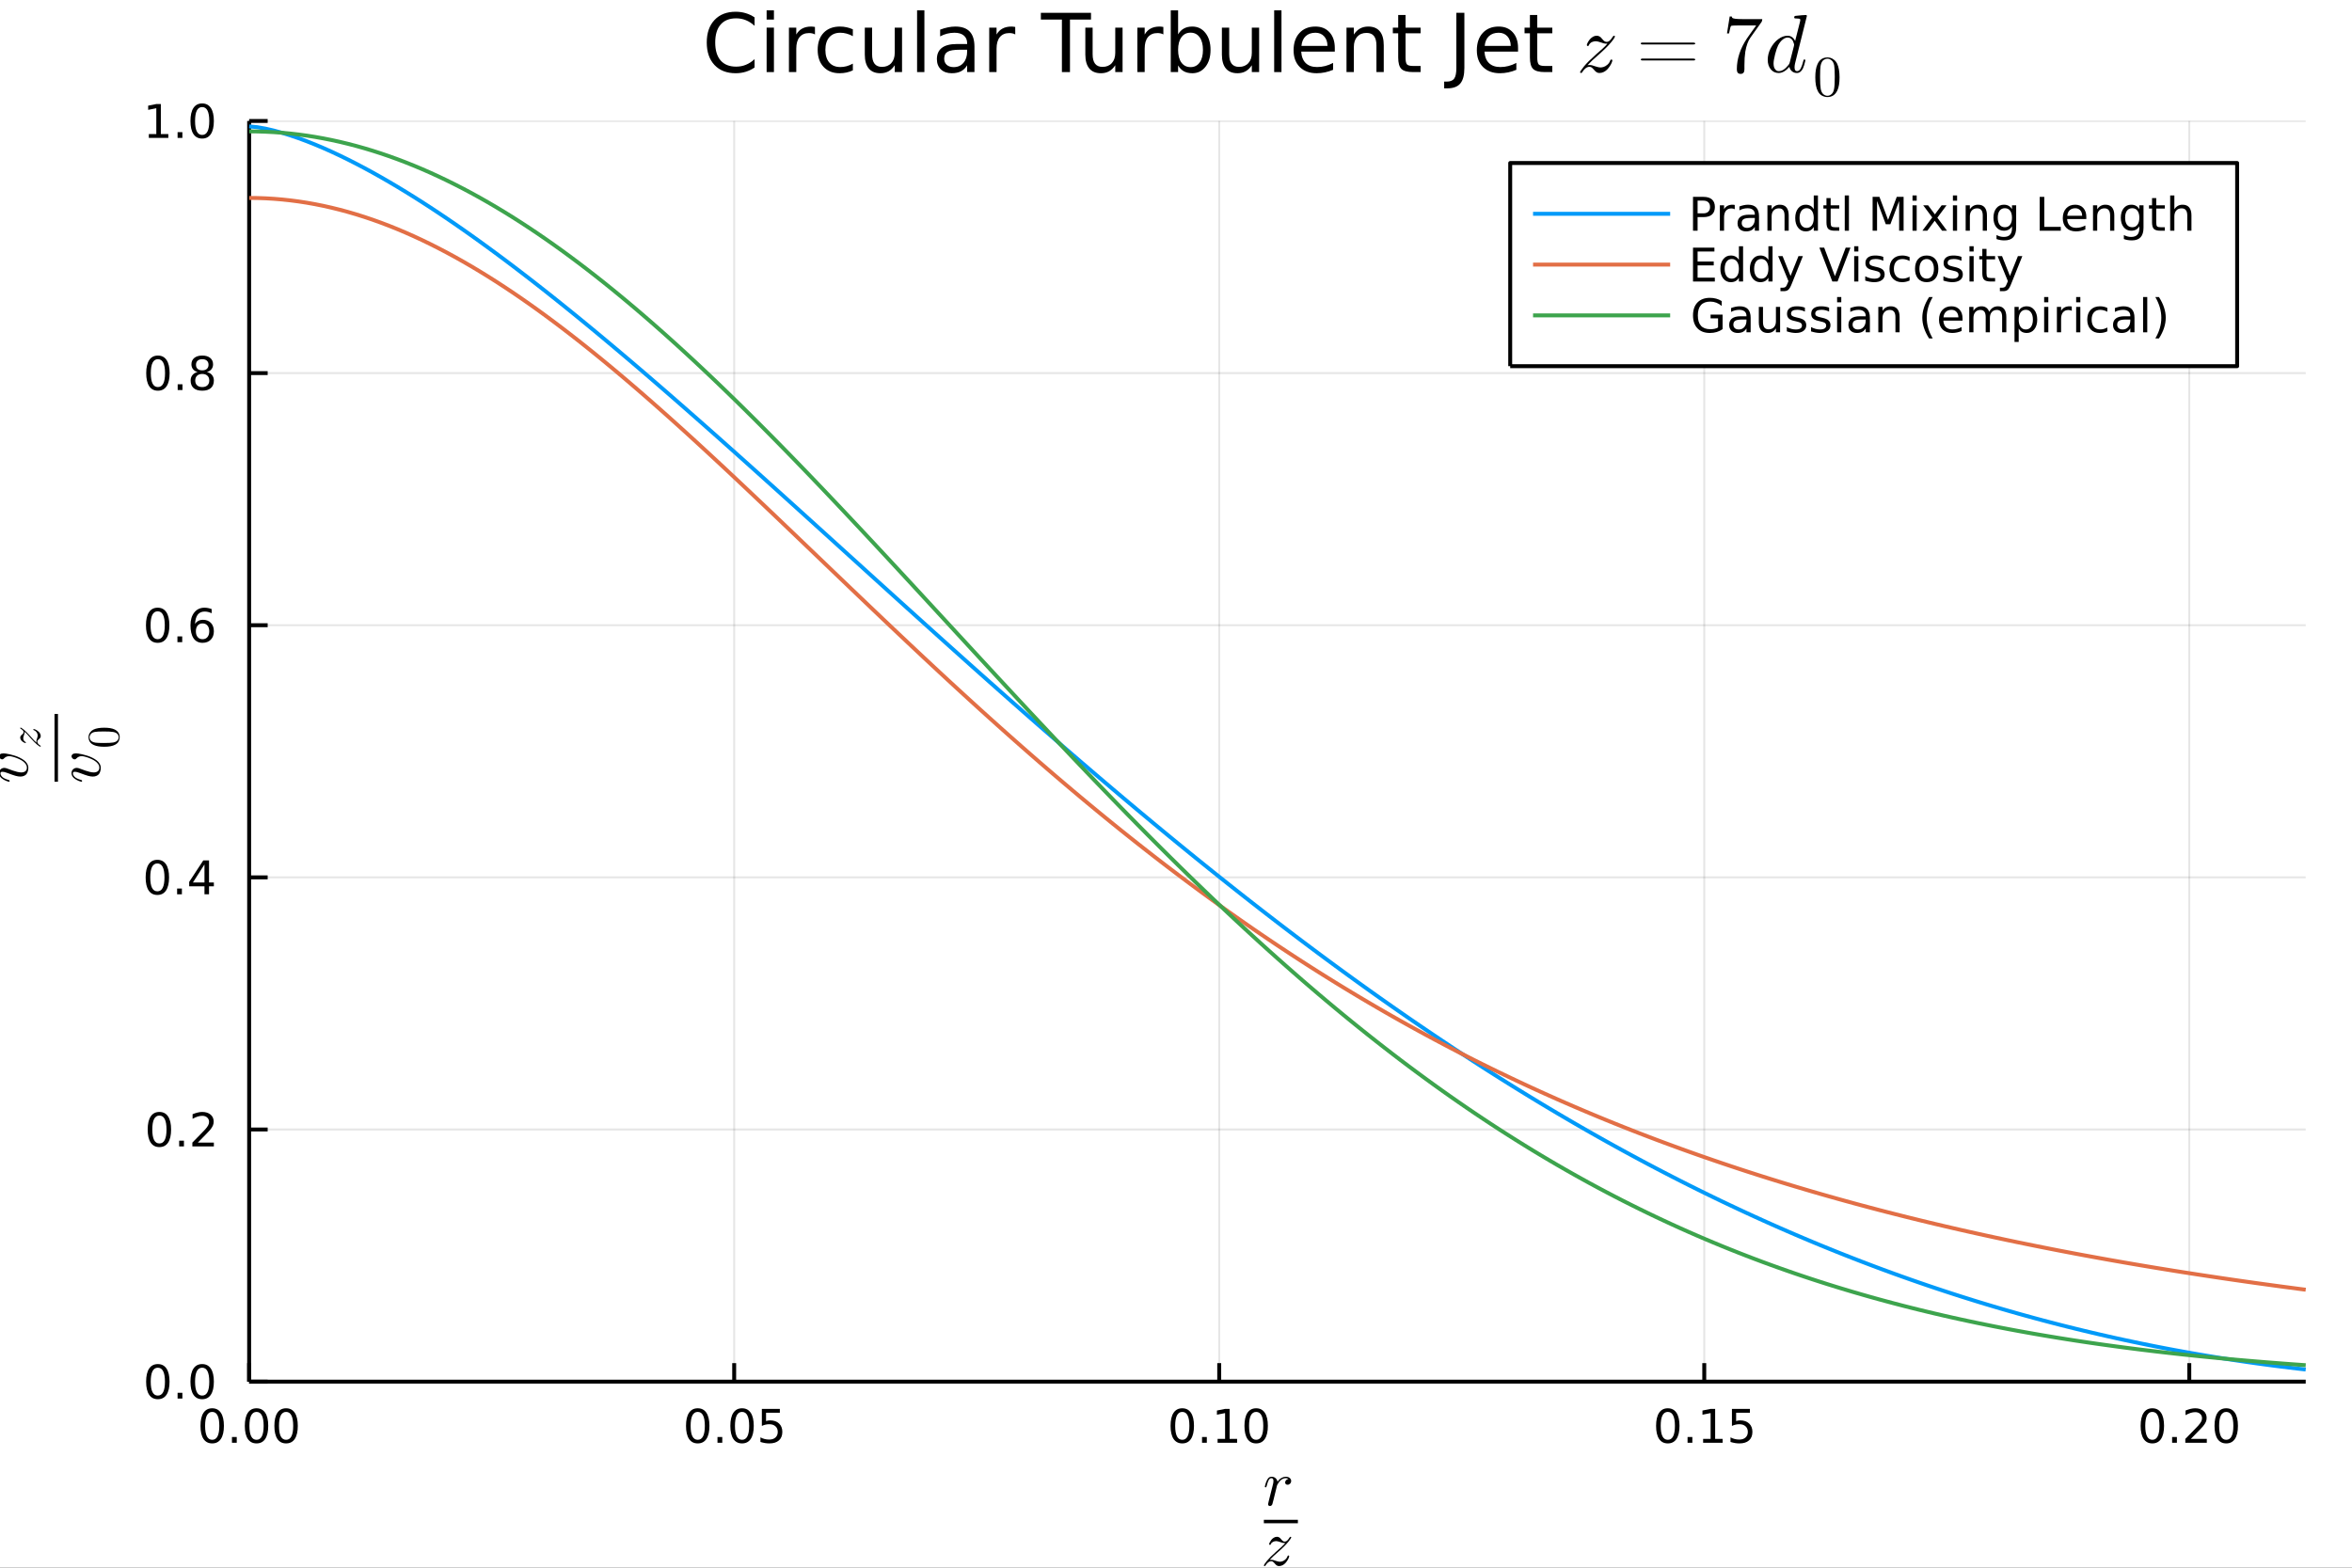 <?xml version="1.0" encoding="utf-8"?>
<svg xmlns="http://www.w3.org/2000/svg" xmlns:xlink="http://www.w3.org/1999/xlink" width="600" height="400" viewBox="0 0 2400 1600">
<rect x="0" y="0" width="2400" height="1600" fill="#333333" stroke="none"/>
<defs>
  <clipPath id="clip570">
    <rect x="0" y="0" width="2400" height="1600"/>
  </clipPath>
</defs>
<path clip-path="url(#clip570)" d="
M0 1600 L2400 1600 L2400 0 L0 0  Z
  " fill="#ffffff" fill-rule="evenodd" fill-opacity="1"/>
<defs>
  <clipPath id="clip571">
    <rect x="480" y="0" width="1681" height="1600"/>
  </clipPath>
</defs>
<defs>
  <clipPath id="clip572">
    <rect x="279" y="123" width="2074" height="1255"/>
  </clipPath>
</defs>
<path clip-path="url(#clip570)" d="
M254.228 1410.1 L2352.76 1410.1 L2352.76 123.472 L254.228 123.472  Z
  " fill="#ffffff" fill-rule="evenodd" fill-opacity="1"/>
<defs>
  <clipPath id="clip573">
    <rect x="254" y="123" width="2100" height="1288"/>
  </clipPath>
</defs>
<polyline clip-path="url(#clip573)" style="stroke:#000000; stroke-linecap:butt; stroke-linejoin:round; stroke-width:2; stroke-opacity:0.1; fill:none" points="
  254.228,1410.1 254.228,123.472 
  "/>
<polyline clip-path="url(#clip573)" style="stroke:#000000; stroke-linecap:butt; stroke-linejoin:round; stroke-width:2; stroke-opacity:0.1; fill:none" points="
  749.164,1410.1 749.164,123.472 
  "/>
<polyline clip-path="url(#clip573)" style="stroke:#000000; stroke-linecap:butt; stroke-linejoin:round; stroke-width:2; stroke-opacity:0.1; fill:none" points="
  1244.1,1410.1 1244.1,123.472 
  "/>
<polyline clip-path="url(#clip573)" style="stroke:#000000; stroke-linecap:butt; stroke-linejoin:round; stroke-width:2; stroke-opacity:0.1; fill:none" points="
  1739.04,1410.1 1739.04,123.472 
  "/>
<polyline clip-path="url(#clip573)" style="stroke:#000000; stroke-linecap:butt; stroke-linejoin:round; stroke-width:2; stroke-opacity:0.1; fill:none" points="
  2233.97,1410.1 2233.97,123.472 
  "/>
<polyline clip-path="url(#clip570)" style="stroke:#000000; stroke-linecap:butt; stroke-linejoin:round; stroke-width:4; stroke-opacity:1; fill:none" points="
  254.228,1410.1 2352.76,1410.1 
  "/>
<polyline clip-path="url(#clip570)" style="stroke:#000000; stroke-linecap:butt; stroke-linejoin:round; stroke-width:4; stroke-opacity:1; fill:none" points="
  254.228,1410.1 254.228,1391.2 
  "/>
<polyline clip-path="url(#clip570)" style="stroke:#000000; stroke-linecap:butt; stroke-linejoin:round; stroke-width:4; stroke-opacity:1; fill:none" points="
  749.164,1410.1 749.164,1391.2 
  "/>
<polyline clip-path="url(#clip570)" style="stroke:#000000; stroke-linecap:butt; stroke-linejoin:round; stroke-width:4; stroke-opacity:1; fill:none" points="
  1244.1,1410.1 1244.1,1391.2 
  "/>
<polyline clip-path="url(#clip570)" style="stroke:#000000; stroke-linecap:butt; stroke-linejoin:round; stroke-width:4; stroke-opacity:1; fill:none" points="
  1739.04,1410.1 1739.04,1391.2 
  "/>
<polyline clip-path="url(#clip570)" style="stroke:#000000; stroke-linecap:butt; stroke-linejoin:round; stroke-width:4; stroke-opacity:1; fill:none" points="
  2233.97,1410.1 2233.97,1391.2 
  "/>
<path clip-path="url(#clip570)" d="M216.532 1441.02 Q212.921 1441.02 211.092 1444.58 Q209.286 1448.13 209.286 1455.26 Q209.286 1462.36 211.092 1465.93 Q212.921 1469.47 216.532 1469.47 Q220.166 1469.47 221.972 1465.93 Q223.8 1462.36 223.8 1455.26 Q223.8 1448.13 221.972 1444.58 Q220.166 1441.02 216.532 1441.02 M216.532 1437.32 Q222.342 1437.32 225.397 1441.92 Q228.476 1446.51 228.476 1455.26 Q228.476 1463.98 225.397 1468.59 Q222.342 1473.17 216.532 1473.17 Q210.722 1473.17 207.643 1468.59 Q204.587 1463.98 204.587 1455.26 Q204.587 1446.51 207.643 1441.92 Q210.722 1437.32 216.532 1437.32 Z" fill="#000000" fill-rule="evenodd" fill-opacity="1" /><path clip-path="url(#clip570)" d="M236.694 1466.62 L241.578 1466.62 L241.578 1472.5 L236.694 1472.5 L236.694 1466.62 Z" fill="#000000" fill-rule="evenodd" fill-opacity="1" /><path clip-path="url(#clip570)" d="M261.763 1441.02 Q258.152 1441.02 256.323 1444.58 Q254.518 1448.13 254.518 1455.26 Q254.518 1462.36 256.323 1465.93 Q258.152 1469.47 261.763 1469.47 Q265.397 1469.47 267.203 1465.93 Q269.032 1462.36 269.032 1455.26 Q269.032 1448.13 267.203 1444.58 Q265.397 1441.02 261.763 1441.02 M261.763 1437.32 Q267.573 1437.32 270.629 1441.92 Q273.707 1446.51 273.707 1455.26 Q273.707 1463.98 270.629 1468.59 Q267.573 1473.17 261.763 1473.17 Q255.953 1473.17 252.874 1468.59 Q249.819 1463.98 249.819 1455.26 Q249.819 1446.51 252.874 1441.92 Q255.953 1437.32 261.763 1437.32 Z" fill="#000000" fill-rule="evenodd" fill-opacity="1" /><path clip-path="url(#clip570)" d="M291.925 1441.02 Q288.314 1441.02 286.485 1444.58 Q284.68 1448.13 284.68 1455.26 Q284.68 1462.36 286.485 1465.93 Q288.314 1469.47 291.925 1469.47 Q295.559 1469.47 297.365 1465.93 Q299.193 1462.36 299.193 1455.26 Q299.193 1448.13 297.365 1444.58 Q295.559 1441.02 291.925 1441.02 M291.925 1437.32 Q297.735 1437.32 300.791 1441.92 Q303.869 1446.51 303.869 1455.26 Q303.869 1463.98 300.791 1468.59 Q297.735 1473.17 291.925 1473.17 Q286.115 1473.17 283.036 1468.59 Q279.981 1463.98 279.981 1455.26 Q279.981 1446.51 283.036 1441.92 Q286.115 1437.32 291.925 1437.32 Z" fill="#000000" fill-rule="evenodd" fill-opacity="1" /><path clip-path="url(#clip570)" d="M711.965 1441.02 Q708.354 1441.02 706.525 1444.58 Q704.72 1448.13 704.72 1455.26 Q704.72 1462.36 706.525 1465.93 Q708.354 1469.47 711.965 1469.47 Q715.599 1469.47 717.405 1465.93 Q719.234 1462.36 719.234 1455.26 Q719.234 1448.13 717.405 1444.58 Q715.599 1441.02 711.965 1441.02 M711.965 1437.32 Q717.775 1437.32 720.831 1441.92 Q723.91 1446.51 723.91 1455.26 Q723.91 1463.98 720.831 1468.59 Q717.775 1473.17 711.965 1473.17 Q706.155 1473.17 703.076 1468.59 Q700.021 1463.98 700.021 1455.26 Q700.021 1446.51 703.076 1441.92 Q706.155 1437.32 711.965 1437.32 Z" fill="#000000" fill-rule="evenodd" fill-opacity="1" /><path clip-path="url(#clip570)" d="M732.127 1466.62 L737.011 1466.62 L737.011 1472.5 L732.127 1472.5 L732.127 1466.62 Z" fill="#000000" fill-rule="evenodd" fill-opacity="1" /><path clip-path="url(#clip570)" d="M757.196 1441.02 Q753.585 1441.02 751.757 1444.58 Q749.951 1448.13 749.951 1455.26 Q749.951 1462.36 751.757 1465.93 Q753.585 1469.47 757.196 1469.47 Q760.831 1469.47 762.636 1465.93 Q764.465 1462.36 764.465 1455.26 Q764.465 1448.13 762.636 1444.58 Q760.831 1441.02 757.196 1441.02 M757.196 1437.32 Q763.007 1437.32 766.062 1441.92 Q769.141 1446.51 769.141 1455.26 Q769.141 1463.98 766.062 1468.59 Q763.007 1473.17 757.196 1473.17 Q751.386 1473.17 748.308 1468.59 Q745.252 1463.98 745.252 1455.26 Q745.252 1446.51 748.308 1441.92 Q751.386 1437.32 757.196 1437.32 Z" fill="#000000" fill-rule="evenodd" fill-opacity="1" /><path clip-path="url(#clip570)" d="M777.405 1437.94 L795.761 1437.94 L795.761 1441.88 L781.687 1441.88 L781.687 1450.35 Q782.706 1450 783.724 1449.84 Q784.743 1449.65 785.761 1449.65 Q791.548 1449.65 794.928 1452.82 Q798.307 1456 798.307 1461.41 Q798.307 1466.99 794.835 1470.09 Q791.363 1473.17 785.044 1473.17 Q782.868 1473.17 780.599 1472.8 Q778.354 1472.43 775.946 1471.69 L775.946 1466.99 Q778.03 1468.13 780.252 1468.68 Q782.474 1469.24 784.951 1469.24 Q788.956 1469.24 791.293 1467.13 Q793.631 1465.02 793.631 1461.41 Q793.631 1457.8 791.293 1455.7 Q788.956 1453.59 784.951 1453.59 Q783.076 1453.59 781.201 1454.01 Q779.349 1454.42 777.405 1455.3 L777.405 1437.94 Z" fill="#000000" fill-rule="evenodd" fill-opacity="1" /><path clip-path="url(#clip570)" d="M1206.4 1441.02 Q1202.79 1441.02 1200.96 1444.58 Q1199.16 1448.13 1199.16 1455.26 Q1199.16 1462.36 1200.96 1465.93 Q1202.79 1469.47 1206.4 1469.47 Q1210.04 1469.47 1211.84 1465.93 Q1213.67 1462.36 1213.67 1455.26 Q1213.67 1448.13 1211.84 1444.58 Q1210.04 1441.02 1206.4 1441.02 M1206.4 1437.32 Q1212.21 1437.32 1215.27 1441.92 Q1218.35 1446.51 1218.35 1455.26 Q1218.35 1463.98 1215.27 1468.59 Q1212.21 1473.17 1206.4 1473.17 Q1200.59 1473.17 1197.51 1468.59 Q1194.46 1463.98 1194.46 1455.26 Q1194.46 1446.51 1197.51 1441.92 Q1200.59 1437.32 1206.4 1437.32 Z" fill="#000000" fill-rule="evenodd" fill-opacity="1" /><path clip-path="url(#clip570)" d="M1226.57 1466.62 L1231.45 1466.62 L1231.45 1472.5 L1226.57 1472.5 L1226.57 1466.62 Z" fill="#000000" fill-rule="evenodd" fill-opacity="1" /><path clip-path="url(#clip570)" d="M1242.44 1468.57 L1250.08 1468.57 L1250.08 1442.2 L1241.77 1443.87 L1241.77 1439.61 L1250.04 1437.94 L1254.71 1437.94 L1254.71 1468.57 L1262.35 1468.57 L1262.35 1472.5 L1242.44 1472.5 L1242.44 1468.57 Z" fill="#000000" fill-rule="evenodd" fill-opacity="1" /><path clip-path="url(#clip570)" d="M1281.8 1441.02 Q1278.19 1441.02 1276.36 1444.58 Q1274.55 1448.13 1274.55 1455.26 Q1274.55 1462.36 1276.36 1465.93 Q1278.19 1469.47 1281.8 1469.47 Q1285.43 1469.47 1287.24 1465.93 Q1289.06 1462.36 1289.06 1455.26 Q1289.06 1448.13 1287.24 1444.58 Q1285.43 1441.02 1281.8 1441.02 M1281.8 1437.32 Q1287.61 1437.32 1290.66 1441.92 Q1293.74 1446.51 1293.74 1455.26 Q1293.74 1463.98 1290.66 1468.59 Q1287.61 1473.17 1281.8 1473.17 Q1275.99 1473.17 1272.91 1468.59 Q1269.85 1463.98 1269.85 1455.26 Q1269.85 1446.51 1272.91 1441.92 Q1275.99 1437.32 1281.8 1437.32 Z" fill="#000000" fill-rule="evenodd" fill-opacity="1" /><path clip-path="url(#clip570)" d="M1701.84 1441.02 Q1698.23 1441.02 1696.4 1444.58 Q1694.59 1448.13 1694.59 1455.26 Q1694.59 1462.36 1696.4 1465.93 Q1698.23 1469.47 1701.84 1469.47 Q1705.47 1469.47 1707.28 1465.93 Q1709.11 1462.36 1709.11 1455.26 Q1709.11 1448.13 1707.28 1444.58 Q1705.47 1441.02 1701.84 1441.02 M1701.84 1437.32 Q1707.65 1437.32 1710.7 1441.92 Q1713.78 1446.51 1713.78 1455.26 Q1713.78 1463.98 1710.7 1468.59 Q1707.65 1473.17 1701.84 1473.17 Q1696.03 1473.17 1692.95 1468.59 Q1689.89 1463.98 1689.89 1455.26 Q1689.89 1446.51 1692.95 1441.92 Q1696.03 1437.32 1701.84 1437.32 Z" fill="#000000" fill-rule="evenodd" fill-opacity="1" /><path clip-path="url(#clip570)" d="M1722 1466.62 L1726.88 1466.62 L1726.88 1472.5 L1722 1472.5 L1722 1466.62 Z" fill="#000000" fill-rule="evenodd" fill-opacity="1" /><path clip-path="url(#clip570)" d="M1737.88 1468.57 L1745.52 1468.57 L1745.52 1442.2 L1737.21 1443.87 L1737.21 1439.61 L1745.47 1437.94 L1750.15 1437.94 L1750.15 1468.57 L1757.79 1468.57 L1757.79 1472.5 L1737.88 1472.5 L1737.88 1468.57 Z" fill="#000000" fill-rule="evenodd" fill-opacity="1" /><path clip-path="url(#clip570)" d="M1767.28 1437.94 L1785.63 1437.94 L1785.63 1441.88 L1771.56 1441.88 L1771.56 1450.35 Q1772.58 1450 1773.6 1449.84 Q1774.61 1449.65 1775.63 1449.65 Q1781.42 1449.65 1784.8 1452.82 Q1788.18 1456 1788.18 1461.41 Q1788.18 1466.99 1784.71 1470.09 Q1781.23 1473.17 1774.92 1473.17 Q1772.74 1473.17 1770.47 1472.8 Q1768.23 1472.43 1765.82 1471.69 L1765.82 1466.99 Q1767.9 1468.13 1770.12 1468.68 Q1772.35 1469.24 1774.82 1469.24 Q1778.83 1469.24 1781.16 1467.13 Q1783.5 1465.02 1783.5 1461.41 Q1783.5 1457.8 1781.16 1455.7 Q1778.83 1453.59 1774.82 1453.59 Q1772.95 1453.59 1771.07 1454.01 Q1769.22 1454.42 1767.28 1455.3 L1767.28 1437.94 Z" fill="#000000" fill-rule="evenodd" fill-opacity="1" /><path clip-path="url(#clip570)" d="M2196.27 1441.02 Q2192.66 1441.02 2190.83 1444.58 Q2189.03 1448.13 2189.03 1455.26 Q2189.03 1462.36 2190.83 1465.93 Q2192.66 1469.47 2196.27 1469.47 Q2199.91 1469.47 2201.71 1465.93 Q2203.54 1462.36 2203.54 1455.26 Q2203.54 1448.13 2201.71 1444.58 Q2199.91 1441.02 2196.27 1441.02 M2196.27 1437.32 Q2202.08 1437.32 2205.14 1441.92 Q2208.22 1446.51 2208.22 1455.26 Q2208.22 1463.98 2205.14 1468.59 Q2202.08 1473.17 2196.27 1473.17 Q2190.46 1473.17 2187.39 1468.59 Q2184.33 1463.98 2184.33 1455.26 Q2184.33 1446.51 2187.39 1441.92 Q2190.46 1437.32 2196.27 1437.32 Z" fill="#000000" fill-rule="evenodd" fill-opacity="1" /><path clip-path="url(#clip570)" d="M2216.44 1466.62 L2221.32 1466.62 L2221.32 1472.5 L2216.44 1472.5 L2216.44 1466.62 Z" fill="#000000" fill-rule="evenodd" fill-opacity="1" /><path clip-path="url(#clip570)" d="M2235.53 1468.57 L2251.85 1468.57 L2251.85 1472.5 L2229.91 1472.5 L2229.91 1468.57 Q2232.57 1465.81 2237.15 1461.18 Q2241.76 1456.53 2242.94 1455.19 Q2245.19 1452.66 2246.07 1450.93 Q2246.97 1449.17 2246.97 1447.48 Q2246.97 1444.72 2245.02 1442.99 Q2243.1 1441.25 2240 1441.25 Q2237.8 1441.25 2235.35 1442.01 Q2232.92 1442.78 2230.14 1444.33 L2230.14 1439.61 Q2232.96 1438.47 2235.42 1437.89 Q2237.87 1437.32 2239.91 1437.32 Q2245.28 1437.32 2248.47 1440 Q2251.67 1442.69 2251.67 1447.18 Q2251.67 1449.31 2250.86 1451.23 Q2250.07 1453.13 2247.96 1455.72 Q2247.39 1456.39 2244.28 1459.61 Q2241.18 1462.8 2235.53 1468.57 Z" fill="#000000" fill-rule="evenodd" fill-opacity="1" /><path clip-path="url(#clip570)" d="M2271.67 1441.02 Q2268.06 1441.02 2266.23 1444.58 Q2264.42 1448.13 2264.42 1455.26 Q2264.42 1462.36 2266.23 1465.93 Q2268.06 1469.47 2271.67 1469.47 Q2275.3 1469.47 2277.11 1465.93 Q2278.94 1462.36 2278.94 1455.26 Q2278.94 1448.13 2277.11 1444.58 Q2275.3 1441.02 2271.67 1441.02 M2271.67 1437.32 Q2277.48 1437.32 2280.53 1441.92 Q2283.61 1446.51 2283.61 1455.26 Q2283.61 1463.98 2280.53 1468.59 Q2277.48 1473.17 2271.67 1473.17 Q2265.86 1473.17 2262.78 1468.59 Q2259.72 1463.98 2259.72 1455.26 Q2259.72 1446.51 2262.78 1441.92 Q2265.86 1437.32 2271.67 1437.32 Z" fill="#000000" fill-rule="evenodd" fill-opacity="1" /><path clip-path="url(#clip570)" d="M1317.51 1511.46 Q1317.51 1513.16 1316.38 1514.26 Q1315.29 1515.35 1313.87 1515.35 Q1312.64 1515.35 1312 1514.65 Q1311.36 1513.94 1311.36 1513.03 Q1311.36 1511.75 1312.36 1510.68 Q1313.35 1509.62 1314.8 1509.4 Q1313.74 1508.62 1312.03 1508.62 Q1309.23 1508.62 1306.75 1510.78 Q1305.66 1511.78 1304.46 1513.61 Q1303.27 1515.42 1303.05 1516.19 L1300.95 1524.79 Q1300.76 1525.76 1299.57 1530.39 Q1298.41 1535 1298.31 1535.19 Q1297.99 1536.09 1297.28 1536.58 Q1296.57 1537.06 1295.87 1537.06 Q1295.06 1537.06 1294.51 1536.58 Q1293.97 1536.09 1293.97 1535.26 Q1293.97 1535.13 1294.06 1534.64 Q1294.16 1534.16 1294.32 1533.49 Q1294.48 1532.81 1294.55 1532.42 L1298.38 1517.19 Q1299.09 1514.42 1299.25 1513.55 Q1299.44 1512.65 1299.44 1511.65 Q1299.44 1509.91 1298.89 1509.27 Q1298.35 1508.62 1297.38 1508.62 Q1295.7 1508.62 1294.61 1510.62 Q1293.51 1512.62 1292.58 1516.48 Q1292.29 1517.54 1292.1 1517.77 Q1291.94 1517.99 1291.45 1517.99 Q1290.65 1517.96 1290.65 1517.32 Q1290.65 1517.16 1290.91 1516.13 Q1291.16 1515.06 1291.65 1513.52 Q1292.16 1511.94 1292.71 1510.94 Q1293.03 1510.27 1293.32 1509.81 Q1293.61 1509.36 1294.19 1508.65 Q1294.77 1507.95 1295.64 1507.56 Q1296.51 1507.17 1297.57 1507.17 Q1299.89 1507.17 1301.53 1508.59 Q1303.21 1510.01 1303.6 1512.23 Q1304.4 1511.07 1305.4 1510.07 Q1306.4 1509.04 1308.23 1508.11 Q1310.07 1507.17 1312.03 1507.17 Q1314.48 1507.17 1315.99 1508.43 Q1317.51 1509.65 1317.51 1511.46 Z" fill="#000000" fill-rule="evenodd" fill-opacity="1" /><path clip-path="url(#clip570)" d="
M1289.65 1554.65 L1324.38 1554.65 L1324.38 1551.13 L1289.65 1551.13  Z
  " fill="#000000" fill-rule="evenodd" fill-opacity="1"/>
<path clip-path="url(#clip570)" d="M1317.6 1569.11 Q1317.6 1569.33 1317.06 1570.3 Q1316.54 1571.23 1314.64 1573.58 Q1312.74 1575.93 1309.91 1578.67 Q1308.84 1579.73 1307.23 1581.22 Q1305.62 1582.7 1304.53 1583.66 L1303.43 1584.63 Q1299.25 1588.17 1295.57 1592.13 Q1295.83 1592.04 1296.28 1592.01 Q1296.73 1591.94 1297.06 1591.94 L1297.38 1591.94 Q1299.05 1591.94 1301.98 1593.07 Q1304.56 1593.91 1305.88 1593.91 Q1307.17 1593.91 1308.59 1593.45 Q1310 1593 1311.55 1591.68 Q1313.09 1590.36 1313.8 1588.37 Q1313.93 1588.04 1314 1587.95 Q1314.06 1587.82 1314.25 1587.69 Q1314.45 1587.53 1314.7 1587.53 Q1315.06 1587.53 1315.28 1587.72 Q1315.51 1587.92 1315.51 1588.17 Q1315.51 1588.75 1315.06 1589.91 Q1314.64 1591.07 1313.71 1592.52 Q1312.8 1593.97 1311.61 1595.29 Q1310.45 1596.58 1308.71 1597.48 Q1306.98 1598.35 1305.14 1598.35 Q1303.82 1598.35 1302.85 1597.71 Q1301.89 1597.09 1300.92 1595.9 Q1299.6 1594.39 1298.89 1593.91 Q1298.18 1593.39 1297.09 1593.39 Q1294.16 1593.39 1291.48 1597.48 Q1291.19 1598.06 1291 1598.19 Q1290.84 1598.35 1290.45 1598.35 Q1289.65 1598.32 1289.65 1597.67 Q1289.65 1597.42 1290.36 1596.29 Q1291.1 1595.13 1292.74 1593.1 Q1294.41 1591.07 1296.44 1589.04 L1302.37 1583.5 Q1308.94 1577.96 1311.55 1574.84 Q1310.45 1574.84 1309.97 1574.81 Q1309.52 1574.78 1308.62 1574.58 Q1307.72 1574.36 1306.46 1573.87 Q1303.53 1572.87 1302.31 1572.87 Q1301.98 1572.87 1301.63 1572.91 Q1301.27 1572.94 1300.47 1573.1 Q1299.7 1573.26 1299.05 1573.58 Q1298.41 1573.87 1297.73 1574.52 Q1297.06 1575.13 1296.7 1575.97 Q1296.6 1576.22 1296.54 1576.35 Q1296.48 1576.48 1296.28 1576.61 Q1296.12 1576.71 1295.86 1576.71 Q1295.48 1576.71 1295.25 1576.48 Q1295.06 1576.26 1295.06 1575.97 Q1295.06 1575.39 1295.64 1574.2 Q1296.22 1573 1297.18 1571.72 Q1298.15 1570.4 1299.73 1569.43 Q1301.31 1568.46 1303.05 1568.46 Q1304.08 1568.46 1304.95 1568.91 Q1305.85 1569.36 1306.3 1569.85 Q1306.78 1570.3 1307.59 1571.3 Q1308.26 1572.07 1308.59 1572.39 Q1308.91 1572.71 1309.55 1573.07 Q1310.23 1573.39 1310.97 1573.39 Q1312.19 1573.39 1313.32 1572.46 Q1314.45 1571.49 1315.9 1569.17 Q1316.28 1568.46 1316.89 1568.46 Q1317.6 1568.46 1317.6 1569.11 Z" fill="#000000" fill-rule="evenodd" fill-opacity="1" /><polyline clip-path="url(#clip573)" style="stroke:#000000; stroke-linecap:butt; stroke-linejoin:round; stroke-width:2; stroke-opacity:0.1; fill:none" points="
  254.228,1410.1 2352.76,1410.1 
  "/>
<polyline clip-path="url(#clip573)" style="stroke:#000000; stroke-linecap:butt; stroke-linejoin:round; stroke-width:2; stroke-opacity:0.1; fill:none" points="
  254.228,1152.77 2352.76,1152.77 
  "/>
<polyline clip-path="url(#clip573)" style="stroke:#000000; stroke-linecap:butt; stroke-linejoin:round; stroke-width:2; stroke-opacity:0.1; fill:none" points="
  254.228,895.449 2352.76,895.449 
  "/>
<polyline clip-path="url(#clip573)" style="stroke:#000000; stroke-linecap:butt; stroke-linejoin:round; stroke-width:2; stroke-opacity:0.1; fill:none" points="
  254.228,638.124 2352.76,638.124 
  "/>
<polyline clip-path="url(#clip573)" style="stroke:#000000; stroke-linecap:butt; stroke-linejoin:round; stroke-width:2; stroke-opacity:0.1; fill:none" points="
  254.228,380.798 2352.76,380.798 
  "/>
<polyline clip-path="url(#clip573)" style="stroke:#000000; stroke-linecap:butt; stroke-linejoin:round; stroke-width:2; stroke-opacity:0.1; fill:none" points="
  254.228,123.472 2352.76,123.472 
  "/>
<polyline clip-path="url(#clip570)" style="stroke:#000000; stroke-linecap:butt; stroke-linejoin:round; stroke-width:4; stroke-opacity:1; fill:none" points="
  254.228,1410.1 254.228,123.472 
  "/>
<polyline clip-path="url(#clip570)" style="stroke:#000000; stroke-linecap:butt; stroke-linejoin:round; stroke-width:4; stroke-opacity:1; fill:none" points="
  254.228,1410.1 273.126,1410.1 
  "/>
<polyline clip-path="url(#clip570)" style="stroke:#000000; stroke-linecap:butt; stroke-linejoin:round; stroke-width:4; stroke-opacity:1; fill:none" points="
  254.228,1152.77 273.126,1152.77 
  "/>
<polyline clip-path="url(#clip570)" style="stroke:#000000; stroke-linecap:butt; stroke-linejoin:round; stroke-width:4; stroke-opacity:1; fill:none" points="
  254.228,895.449 273.126,895.449 
  "/>
<polyline clip-path="url(#clip570)" style="stroke:#000000; stroke-linecap:butt; stroke-linejoin:round; stroke-width:4; stroke-opacity:1; fill:none" points="
  254.228,638.124 273.126,638.124 
  "/>
<polyline clip-path="url(#clip570)" style="stroke:#000000; stroke-linecap:butt; stroke-linejoin:round; stroke-width:4; stroke-opacity:1; fill:none" points="
  254.228,380.798 273.126,380.798 
  "/>
<polyline clip-path="url(#clip570)" style="stroke:#000000; stroke-linecap:butt; stroke-linejoin:round; stroke-width:4; stroke-opacity:1; fill:none" points="
  254.228,123.472 273.126,123.472 
  "/>
<path clip-path="url(#clip570)" d="M161.053 1395.9 Q157.442 1395.9 155.613 1399.46 Q153.807 1403.01 153.807 1410.14 Q153.807 1417.24 155.613 1420.81 Q157.442 1424.35 161.053 1424.35 Q164.687 1424.35 166.493 1420.81 Q168.321 1417.24 168.321 1410.14 Q168.321 1403.01 166.493 1399.46 Q164.687 1395.9 161.053 1395.9 M161.053 1392.2 Q166.863 1392.2 169.918 1396.8 Q172.997 1401.39 172.997 1410.14 Q172.997 1418.86 169.918 1423.47 Q166.863 1428.05 161.053 1428.05 Q155.243 1428.05 152.164 1423.47 Q149.108 1418.86 149.108 1410.14 Q149.108 1401.39 152.164 1396.8 Q155.243 1392.2 161.053 1392.2 Z" fill="#000000" fill-rule="evenodd" fill-opacity="1" /><path clip-path="url(#clip570)" d="M181.215 1421.5 L186.099 1421.5 L186.099 1427.38 L181.215 1427.38 L181.215 1421.5 Z" fill="#000000" fill-rule="evenodd" fill-opacity="1" /><path clip-path="url(#clip570)" d="M206.284 1395.9 Q202.673 1395.9 200.844 1399.46 Q199.039 1403.01 199.039 1410.14 Q199.039 1417.24 200.844 1420.81 Q202.673 1424.35 206.284 1424.35 Q209.918 1424.35 211.724 1420.81 Q213.552 1417.24 213.552 1410.14 Q213.552 1403.01 211.724 1399.46 Q209.918 1395.9 206.284 1395.9 M206.284 1392.2 Q212.094 1392.2 215.15 1396.8 Q218.228 1401.39 218.228 1410.14 Q218.228 1418.86 215.15 1423.47 Q212.094 1428.05 206.284 1428.05 Q200.474 1428.05 197.395 1423.47 Q194.34 1418.86 194.34 1410.14 Q194.34 1401.39 197.395 1396.8 Q200.474 1392.2 206.284 1392.2 Z" fill="#000000" fill-rule="evenodd" fill-opacity="1" /><path clip-path="url(#clip570)" d="M162.65 1138.57 Q159.039 1138.57 157.21 1142.14 Q155.405 1145.68 155.405 1152.81 Q155.405 1159.92 157.21 1163.48 Q159.039 1167.02 162.65 1167.02 Q166.284 1167.02 168.09 1163.48 Q169.918 1159.92 169.918 1152.81 Q169.918 1145.68 168.09 1142.14 Q166.284 1138.57 162.65 1138.57 M162.65 1134.87 Q168.46 1134.87 171.516 1139.48 Q174.594 1144.06 174.594 1152.81 Q174.594 1161.54 171.516 1166.14 Q168.46 1170.73 162.65 1170.73 Q156.84 1170.73 153.761 1166.14 Q150.706 1161.54 150.706 1152.81 Q150.706 1144.06 153.761 1139.48 Q156.84 1134.87 162.65 1134.87 Z" fill="#000000" fill-rule="evenodd" fill-opacity="1" /><path clip-path="url(#clip570)" d="M182.812 1164.18 L187.696 1164.18 L187.696 1170.05 L182.812 1170.05 L182.812 1164.18 Z" fill="#000000" fill-rule="evenodd" fill-opacity="1" /><path clip-path="url(#clip570)" d="M201.909 1166.12 L218.228 1166.12 L218.228 1170.05 L196.284 1170.05 L196.284 1166.12 Q198.946 1163.37 203.529 1158.74 Q208.136 1154.08 209.316 1152.74 Q211.562 1150.22 212.441 1148.48 Q213.344 1146.72 213.344 1145.03 Q213.344 1142.28 211.4 1140.54 Q209.478 1138.81 206.377 1138.81 Q204.177 1138.81 201.724 1139.57 Q199.293 1140.33 196.516 1141.88 L196.516 1137.16 Q199.34 1136.03 201.793 1135.45 Q204.247 1134.87 206.284 1134.87 Q211.654 1134.87 214.849 1137.56 Q218.043 1140.24 218.043 1144.73 Q218.043 1146.86 217.233 1148.78 Q216.446 1150.68 214.339 1153.27 Q213.761 1153.94 210.659 1157.16 Q207.557 1160.36 201.909 1166.12 Z" fill="#000000" fill-rule="evenodd" fill-opacity="1" /><path clip-path="url(#clip570)" d="M160.567 881.248 Q156.956 881.248 155.127 884.813 Q153.321 888.354 153.321 895.484 Q153.321 902.59 155.127 906.155 Q156.956 909.697 160.567 909.697 Q164.201 909.697 166.006 906.155 Q167.835 902.59 167.835 895.484 Q167.835 888.354 166.006 884.813 Q164.201 881.248 160.567 881.248 M160.567 877.544 Q166.377 877.544 169.432 882.151 Q172.511 886.734 172.511 895.484 Q172.511 904.211 169.432 908.817 Q166.377 913.401 160.567 913.401 Q154.756 913.401 151.678 908.817 Q148.622 904.211 148.622 895.484 Q148.622 886.734 151.678 882.151 Q154.756 877.544 160.567 877.544 Z" fill="#000000" fill-rule="evenodd" fill-opacity="1" /><path clip-path="url(#clip570)" d="M180.729 906.85 L185.613 906.85 L185.613 912.729 L180.729 912.729 L180.729 906.85 Z" fill="#000000" fill-rule="evenodd" fill-opacity="1" /><path clip-path="url(#clip570)" d="M208.645 882.243 L196.84 900.692 L208.645 900.692 L208.645 882.243 M207.418 878.169 L213.298 878.169 L213.298 900.692 L218.228 900.692 L218.228 904.581 L213.298 904.581 L213.298 912.729 L208.645 912.729 L208.645 904.581 L193.043 904.581 L193.043 900.067 L207.418 878.169 Z" fill="#000000" fill-rule="evenodd" fill-opacity="1" /><path clip-path="url(#clip570)" d="M160.891 623.922 Q157.28 623.922 155.451 627.487 Q153.645 631.029 153.645 638.158 Q153.645 645.265 155.451 648.83 Q157.28 652.371 160.891 652.371 Q164.525 652.371 166.33 648.83 Q168.159 645.265 168.159 638.158 Q168.159 631.029 166.33 627.487 Q164.525 623.922 160.891 623.922 M160.891 620.219 Q166.701 620.219 169.756 624.825 Q172.835 629.408 172.835 638.158 Q172.835 646.885 169.756 651.492 Q166.701 656.075 160.891 656.075 Q155.081 656.075 152.002 651.492 Q148.946 646.885 148.946 638.158 Q148.946 629.408 152.002 624.825 Q155.081 620.219 160.891 620.219 Z" fill="#000000" fill-rule="evenodd" fill-opacity="1" /><path clip-path="url(#clip570)" d="M181.053 649.524 L185.937 649.524 L185.937 655.404 L181.053 655.404 L181.053 649.524 Z" fill="#000000" fill-rule="evenodd" fill-opacity="1" /><path clip-path="url(#clip570)" d="M206.701 636.26 Q203.553 636.26 201.701 638.413 Q199.872 640.566 199.872 644.316 Q199.872 648.042 201.701 650.218 Q203.553 652.371 206.701 652.371 Q209.849 652.371 211.677 650.218 Q213.529 648.042 213.529 644.316 Q213.529 640.566 211.677 638.413 Q209.849 636.26 206.701 636.26 M215.983 621.607 L215.983 625.867 Q214.224 625.033 212.418 624.594 Q210.636 624.154 208.877 624.154 Q204.247 624.154 201.793 627.279 Q199.363 630.404 199.015 636.723 Q200.381 634.709 202.441 633.644 Q204.502 632.556 206.978 632.556 Q212.187 632.556 215.196 635.728 Q218.228 638.876 218.228 644.316 Q218.228 649.64 215.08 652.857 Q211.932 656.075 206.701 656.075 Q200.705 656.075 197.534 651.492 Q194.363 646.885 194.363 638.158 Q194.363 629.964 198.252 625.103 Q202.14 620.219 208.691 620.219 Q210.451 620.219 212.233 620.566 Q214.039 620.913 215.983 621.607 Z" fill="#000000" fill-rule="evenodd" fill-opacity="1" /><path clip-path="url(#clip570)" d="M161.145 366.597 Q157.534 366.597 155.706 370.161 Q153.9 373.703 153.9 380.833 Q153.9 387.939 155.706 391.504 Q157.534 395.045 161.145 395.045 Q164.78 395.045 166.585 391.504 Q168.414 387.939 168.414 380.833 Q168.414 373.703 166.585 370.161 Q164.78 366.597 161.145 366.597 M161.145 362.893 Q166.955 362.893 170.011 367.499 Q173.09 372.083 173.09 380.833 Q173.09 389.559 170.011 394.166 Q166.955 398.749 161.145 398.749 Q155.335 398.749 152.256 394.166 Q149.201 389.559 149.201 380.833 Q149.201 372.083 152.256 367.499 Q155.335 362.893 161.145 362.893 Z" fill="#000000" fill-rule="evenodd" fill-opacity="1" /><path clip-path="url(#clip570)" d="M181.307 392.198 L186.191 392.198 L186.191 398.078 L181.307 398.078 L181.307 392.198 Z" fill="#000000" fill-rule="evenodd" fill-opacity="1" /><path clip-path="url(#clip570)" d="M206.377 381.666 Q203.043 381.666 201.122 383.448 Q199.224 385.231 199.224 388.356 Q199.224 391.481 201.122 393.263 Q203.043 395.045 206.377 395.045 Q209.71 395.045 211.631 393.263 Q213.552 391.458 213.552 388.356 Q213.552 385.231 211.631 383.448 Q209.733 381.666 206.377 381.666 M201.701 379.675 Q198.691 378.934 197.002 376.874 Q195.335 374.814 195.335 371.851 Q195.335 367.708 198.275 365.3 Q201.238 362.893 206.377 362.893 Q211.539 362.893 214.478 365.3 Q217.418 367.708 217.418 371.851 Q217.418 374.814 215.728 376.874 Q214.062 378.934 211.076 379.675 Q214.455 380.462 216.33 382.754 Q218.228 385.045 218.228 388.356 Q218.228 393.379 215.15 396.064 Q212.094 398.749 206.377 398.749 Q200.659 398.749 197.58 396.064 Q194.525 393.379 194.525 388.356 Q194.525 385.045 196.423 382.754 Q198.321 380.462 201.701 379.675 M199.988 372.291 Q199.988 374.976 201.654 376.481 Q203.344 377.985 206.377 377.985 Q209.386 377.985 211.076 376.481 Q212.789 374.976 212.789 372.291 Q212.789 369.606 211.076 368.101 Q209.386 366.597 206.377 366.597 Q203.344 366.597 201.654 368.101 Q199.988 369.606 199.988 372.291 Z" fill="#000000" fill-rule="evenodd" fill-opacity="1" /><path clip-path="url(#clip570)" d="M151.863 136.817 L159.502 136.817 L159.502 110.451 L151.192 112.118 L151.192 107.859 L159.456 106.192 L164.131 106.192 L164.131 136.817 L171.77 136.817 L171.77 140.752 L151.863 140.752 L151.863 136.817 Z" fill="#000000" fill-rule="evenodd" fill-opacity="1" /><path clip-path="url(#clip570)" d="M181.215 134.873 L186.099 134.873 L186.099 140.752 L181.215 140.752 L181.215 134.873 Z" fill="#000000" fill-rule="evenodd" fill-opacity="1" /><path clip-path="url(#clip570)" d="M206.284 109.271 Q202.673 109.271 200.844 112.836 Q199.039 116.377 199.039 123.507 Q199.039 130.613 200.844 134.178 Q202.673 137.72 206.284 137.72 Q209.918 137.72 211.724 134.178 Q213.552 130.613 213.552 123.507 Q213.552 116.377 211.724 112.836 Q209.918 109.271 206.284 109.271 M206.284 105.567 Q212.094 105.567 215.15 110.174 Q218.228 114.757 218.228 123.507 Q218.228 132.234 215.15 136.84 Q212.094 141.423 206.284 141.423 Q200.474 141.423 197.395 136.84 Q194.34 132.234 194.34 123.507 Q194.34 114.757 197.395 110.174 Q200.474 105.567 206.284 105.567 Z" fill="#000000" fill-rule="evenodd" fill-opacity="1" /><path clip-path="url(#clip570)" d="M3.637 768.9 Q4.475 768.9 6.117 769.125 Q7.76 769.351 10.143 769.898 Q12.526 770.446 15.038 771.251 Q17.55 772.024 20.062 773.248 Q22.542 774.472 24.507 775.921 Q26.471 777.37 27.695 779.399 Q28.919 781.428 28.919 783.715 Q28.919 784.777 28.758 785.808 Q28.597 786.839 28.081 788.127 Q27.566 789.415 26.729 790.349 Q25.859 791.283 24.313 791.927 Q22.767 792.571 20.739 792.571 Q18.645 792.571 15.843 791.798 Q13.009 790.993 7.212 788.803 Q4.217 787.676 2.574 787.676 Q1.834 787.676 1.383 787.837 Q0.9 787.998 0.739 788.32 Q0.545 788.642 0.513 788.835 Q0.481 788.996 0.481 789.318 Q0.481 791.09 2.317 792.893 Q4.153 794.697 8.661 795.985 Q9.467 796.243 9.66 796.404 Q9.853 796.565 9.853 797.048 Q9.821 797.853 9.177 797.853 Q8.983 797.853 8.243 797.628 Q7.47 797.402 6.31 796.983 Q5.119 796.565 3.895 795.824 Q2.639 795.083 1.544 794.181 Q0.449 793.248 -0.26 791.927 Q-0.968 790.607 -0.968 789.125 Q-0.968 786.71 0.61 785.228 Q2.156 783.715 4.442 783.715 Q5.698 783.715 7.727 784.52 Q11.399 785.872 13.17 786.484 Q14.941 787.096 17.454 787.74 Q19.966 788.352 21.705 788.352 Q24.346 788.352 25.892 787.128 Q27.437 785.905 27.437 783.457 Q27.437 781.267 25.859 779.302 Q24.249 777.306 21.962 775.985 Q19.644 774.665 17.067 773.666 Q14.458 772.668 12.494 772.217 Q10.497 771.734 9.563 771.734 Q6.31 771.734 4.185 773.956 Q3.573 774.568 3.186 774.794 Q2.8 775.019 2.188 775.019 Q1.061 775.019 0.062 774.021 Q-0.968 772.99 -0.968 771.798 Q-0.968 770.703 0.127 769.802 Q1.222 768.9 3.637 768.9 Z" fill="#000000" fill-rule="evenodd" fill-opacity="1" /><path clip-path="url(#clip570)" d="M21.088 742.573 Q21.246 742.573 21.923 742.956 Q22.576 743.317 24.222 744.647 Q25.868 745.977 27.784 747.961 Q28.528 748.705 29.565 749.832 Q30.602 750.959 31.278 751.726 L31.955 752.492 Q34.435 755.423 37.208 757.993 Q37.14 757.813 37.117 757.497 Q37.072 757.181 37.072 756.956 L37.072 756.731 Q37.072 755.558 37.861 753.507 Q38.447 751.703 38.447 750.779 Q38.447 749.877 38.132 748.885 Q37.816 747.893 36.892 746.811 Q35.968 745.729 34.57 745.233 Q34.344 745.143 34.277 745.098 Q34.187 745.053 34.096 744.917 Q33.984 744.782 33.984 744.602 Q33.984 744.354 34.119 744.196 Q34.254 744.038 34.435 744.038 Q34.84 744.038 35.652 744.354 Q36.464 744.647 37.478 745.301 Q38.492 745.932 39.417 746.766 Q40.319 747.578 40.95 748.795 Q41.559 750.012 41.559 751.297 Q41.559 752.222 41.108 752.898 Q40.679 753.574 39.845 754.251 Q38.786 755.175 38.447 755.671 Q38.087 756.167 38.087 756.933 Q38.087 758.985 40.95 760.856 Q41.356 761.059 41.446 761.194 Q41.559 761.307 41.559 761.577 Q41.536 762.141 41.085 762.141 Q40.905 762.141 40.116 761.645 Q39.304 761.127 37.884 759.977 Q36.464 758.805 35.043 757.384 L31.166 753.236 Q27.288 748.637 25.101 746.811 Q25.101 747.578 25.079 747.916 Q25.056 748.231 24.921 748.863 Q24.763 749.494 24.425 750.373 Q23.726 752.425 23.726 753.281 Q23.726 753.507 23.749 753.755 Q23.771 754.003 23.884 754.566 Q23.997 755.107 24.222 755.558 Q24.425 756.009 24.876 756.483 Q25.304 756.956 25.89 757.204 Q26.071 757.272 26.161 757.317 Q26.251 757.362 26.341 757.497 Q26.409 757.61 26.409 757.79 Q26.409 758.061 26.251 758.218 Q26.093 758.354 25.89 758.354 Q25.485 758.354 24.65 757.948 Q23.816 757.542 22.915 756.866 Q21.99 756.189 21.314 755.085 Q20.638 753.98 20.638 752.763 Q20.638 752.041 20.953 751.433 Q21.269 750.801 21.607 750.486 Q21.923 750.148 22.622 749.584 Q23.163 749.111 23.388 748.885 Q23.613 748.66 23.861 748.209 Q24.087 747.735 24.087 747.217 Q24.087 746.36 23.433 745.571 Q22.757 744.782 21.134 743.768 Q20.638 743.497 20.638 743.069 Q20.638 742.573 21.088 742.573 Z" fill="#000000" fill-rule="evenodd" fill-opacity="1" /><path clip-path="url(#clip570)" d="
M59.154 797.853 L59.154 728.68 L55.634 728.68 L55.634 797.853  Z
  " fill="#000000" fill-rule="evenodd" fill-opacity="1"/>
<path clip-path="url(#clip570)" d="M77.568 768.9 Q78.406 768.9 80.048 769.125 Q81.691 769.351 84.074 769.898 Q86.457 770.446 88.969 771.251 Q91.481 772.024 93.993 773.248 Q96.473 774.472 98.438 775.921 Q100.402 777.37 101.626 779.399 Q102.85 781.428 102.85 783.715 Q102.85 784.777 102.689 785.808 Q102.528 786.839 102.012 788.127 Q101.497 789.415 100.66 790.349 Q99.79 791.283 98.244 791.927 Q96.698 792.571 94.669 792.571 Q92.576 792.571 89.774 791.798 Q86.94 790.993 81.143 788.803 Q78.148 787.676 76.505 787.676 Q75.765 787.676 75.314 787.837 Q74.831 787.998 74.67 788.32 Q74.476 788.642 74.444 788.835 Q74.412 788.996 74.412 789.318 Q74.412 791.09 76.248 792.893 Q78.084 794.697 82.592 795.985 Q83.397 796.243 83.591 796.404 Q83.784 796.565 83.784 797.048 Q83.752 797.853 83.108 797.853 Q82.914 797.853 82.174 797.628 Q81.401 797.402 80.241 796.983 Q79.05 796.565 77.826 795.824 Q76.57 795.083 75.475 794.181 Q74.38 793.248 73.671 791.927 Q72.963 790.607 72.963 789.125 Q72.963 786.71 74.541 785.228 Q76.087 783.715 78.373 783.715 Q79.629 783.715 81.658 784.52 Q85.33 785.872 87.101 786.484 Q88.872 787.096 91.385 787.74 Q93.897 788.352 95.636 788.352 Q98.277 788.352 99.822 787.128 Q101.368 785.905 101.368 783.457 Q101.368 781.267 99.79 779.302 Q98.18 777.306 95.893 775.985 Q93.575 774.665 90.998 773.666 Q88.389 772.668 86.425 772.217 Q84.428 771.734 83.494 771.734 Q80.241 771.734 78.116 773.956 Q77.504 774.568 77.117 774.794 Q76.731 775.019 76.119 775.019 Q74.992 775.019 73.993 774.021 Q72.963 772.99 72.963 771.798 Q72.963 770.703 74.058 769.802 Q75.153 768.9 77.568 768.9 Z" fill="#000000" fill-rule="evenodd" fill-opacity="1" /><path clip-path="url(#clip570)" d="M106.354 762.141 Q99.568 762.141 95.871 760.428 Q90.37 758.038 90.37 752.402 Q90.37 751.207 90.708 749.967 Q91.024 748.705 92.263 747.127 Q93.504 745.526 95.532 744.557 Q99.455 742.708 106.354 742.708 Q113.094 742.708 116.769 744.421 Q122.134 746.924 122.134 752.447 Q122.134 754.521 121.075 756.64 Q120.015 758.737 117.468 760.067 Q113.658 762.141 106.354 762.141 M105.79 758.309 Q112.756 758.309 115.529 757.813 Q118.527 757.249 119.835 755.716 Q121.12 754.16 121.12 752.447 Q121.12 750.599 119.745 749.066 Q118.347 747.51 115.349 747.037 Q112.395 746.518 105.79 746.541 Q99.365 746.541 96.795 746.991 Q93.796 747.6 92.602 749.223 Q91.384 750.824 91.384 752.447 Q91.384 753.056 91.565 753.71 Q91.745 754.341 92.263 755.265 Q92.782 756.189 94.067 756.911 Q95.352 757.61 97.291 757.948 Q99.793 758.309 105.79 758.309 Z" fill="#000000" fill-rule="evenodd" fill-opacity="1" /><path clip-path="url(#clip570)" d="M769.958 17.741 L769.958 26.369 Q765.826 22.521 761.127 20.617 Q756.469 18.713 751.202 18.713 Q740.832 18.713 735.323 25.073 Q729.814 31.392 729.814 43.383 Q729.814 55.333 735.323 61.693 Q740.832 68.013 751.202 68.013 Q756.469 68.013 761.127 66.109 Q765.826 64.205 769.958 60.356 L769.958 68.904 Q765.664 71.82 760.844 73.279 Q756.064 74.737 750.716 74.737 Q736.984 74.737 729.085 66.352 Q721.185 57.926 721.185 43.383 Q721.185 28.8 729.085 20.415 Q736.984 11.989 750.716 11.989 Q756.145 11.989 760.925 13.447 Q765.745 14.865 769.958 17.741 Z" fill="#000000" fill-rule="evenodd" fill-opacity="1" /><path clip-path="url(#clip570)" d="M782.273 28.192 L789.727 28.192 L789.727 73.562 L782.273 73.562 L782.273 28.192 M782.273 10.53 L789.727 10.53 L789.727 19.969 L782.273 19.969 L782.273 10.53 Z" fill="#000000" fill-rule="evenodd" fill-opacity="1" /><path clip-path="url(#clip570)" d="M831.613 35.16 Q830.357 34.431 828.858 34.107 Q827.4 33.742 825.618 33.742 Q819.298 33.742 815.895 37.874 Q812.533 41.965 812.533 49.662 L812.533 73.562 L805.039 73.562 L805.039 28.192 L812.533 28.192 L812.533 35.241 Q814.883 31.109 818.65 29.124 Q822.417 27.099 827.805 27.099 Q828.575 27.099 829.506 27.22 Q830.438 27.301 831.572 27.504 L831.613 35.16 Z" fill="#000000" fill-rule="evenodd" fill-opacity="1" /><path clip-path="url(#clip570)" d="M870.259 29.934 L870.259 36.902 Q867.099 35.16 863.899 34.309 Q860.739 33.418 857.498 33.418 Q850.247 33.418 846.237 38.036 Q842.226 42.614 842.226 50.918 Q842.226 59.222 846.237 63.84 Q850.247 68.418 857.498 68.418 Q860.739 68.418 863.899 67.567 Q867.099 66.676 870.259 64.934 L870.259 71.82 Q867.139 73.279 863.777 74.008 Q860.455 74.737 856.688 74.737 Q846.439 74.737 840.403 68.296 Q834.368 61.855 834.368 50.918 Q834.368 39.818 840.444 33.459 Q846.561 27.099 857.174 27.099 Q860.617 27.099 863.899 27.828 Q867.18 28.516 870.259 29.934 Z" fill="#000000" fill-rule="evenodd" fill-opacity="1" /><path clip-path="url(#clip570)" d="M882.452 55.657 L882.452 28.192 L889.905 28.192 L889.905 55.374 Q889.905 61.815 892.417 65.055 Q894.929 68.256 899.952 68.256 Q905.987 68.256 909.471 64.407 Q912.996 60.559 912.996 53.916 L912.996 28.192 L920.449 28.192 L920.449 73.562 L912.996 73.562 L912.996 66.595 Q910.281 70.727 906.676 72.752 Q903.111 74.737 898.372 74.737 Q890.554 74.737 886.503 69.876 Q882.452 65.015 882.452 55.657 M901.207 27.099 L901.207 27.099 Z" fill="#000000" fill-rule="evenodd" fill-opacity="1" /><path clip-path="url(#clip570)" d="M935.802 10.53 L943.256 10.53 L943.256 73.562 L935.802 73.562 L935.802 10.53 Z" fill="#000000" fill-rule="evenodd" fill-opacity="1" /><path clip-path="url(#clip570)" d="M979.471 50.756 Q970.437 50.756 966.954 52.822 Q963.47 54.888 963.47 59.87 Q963.47 63.84 966.062 66.19 Q968.695 68.499 973.192 68.499 Q979.39 68.499 983.117 64.124 Q986.884 59.708 986.884 52.417 L986.884 50.756 L979.471 50.756 M994.338 47.677 L994.338 73.562 L986.884 73.562 L986.884 66.676 Q984.332 70.808 980.524 72.793 Q976.716 74.737 971.207 74.737 Q964.239 74.737 960.108 70.848 Q956.016 66.919 956.016 60.356 Q956.016 52.7 961.12 48.811 Q966.265 44.922 976.433 44.922 L986.884 44.922 L986.884 44.193 Q986.884 39.049 983.481 36.254 Q980.119 33.418 974.002 33.418 Q970.113 33.418 966.427 34.35 Q962.741 35.281 959.338 37.145 L959.338 30.258 Q963.429 28.678 967.278 27.909 Q971.126 27.099 974.772 27.099 Q984.616 27.099 989.477 32.203 Q994.338 37.307 994.338 47.677 Z" fill="#000000" fill-rule="evenodd" fill-opacity="1" /><path clip-path="url(#clip570)" d="M1035.98 35.16 Q1034.73 34.431 1033.23 34.107 Q1031.77 33.742 1029.99 33.742 Q1023.67 33.742 1020.26 37.874 Q1016.9 41.965 1016.9 49.662 L1016.9 73.562 L1009.41 73.562 L1009.41 28.192 L1016.9 28.192 L1016.9 35.241 Q1019.25 31.109 1023.02 29.124 Q1026.79 27.099 1032.17 27.099 Q1032.94 27.099 1033.87 27.22 Q1034.81 27.301 1035.94 27.504 L1035.98 35.16 Z" fill="#000000" fill-rule="evenodd" fill-opacity="1" /><path clip-path="url(#clip570)" d="M1062.11 13.082 L1113.27 13.082 L1113.27 19.969 L1091.8 19.969 L1091.8 73.562 L1083.58 73.562 L1083.58 19.969 L1062.11 19.969 L1062.11 13.082 Z" fill="#000000" fill-rule="evenodd" fill-opacity="1" /><path clip-path="url(#clip570)" d="M1107.48 55.657 L1107.48 28.192 L1114.93 28.192 L1114.93 55.374 Q1114.93 61.815 1117.44 65.055 Q1119.96 68.256 1124.98 68.256 Q1131.02 68.256 1134.5 64.407 Q1138.02 60.559 1138.02 53.916 L1138.02 28.192 L1145.48 28.192 L1145.48 73.562 L1138.02 73.562 L1138.02 66.595 Q1135.31 70.727 1131.7 72.752 Q1128.14 74.737 1123.4 74.737 Q1115.58 74.737 1111.53 69.876 Q1107.48 65.015 1107.48 55.657 M1126.24 27.099 L1126.24 27.099 Z" fill="#000000" fill-rule="evenodd" fill-opacity="1" /><path clip-path="url(#clip570)" d="M1187.12 35.16 Q1185.86 34.431 1184.37 34.107 Q1182.91 33.742 1181.12 33.742 Q1174.81 33.742 1171.4 37.874 Q1168.04 41.965 1168.04 49.662 L1168.04 73.562 L1160.55 73.562 L1160.55 28.192 L1168.04 28.192 L1168.04 35.241 Q1170.39 31.109 1174.16 29.124 Q1177.92 27.099 1183.31 27.099 Q1184.08 27.099 1185.01 27.22 Q1185.95 27.301 1187.08 27.504 L1187.12 35.16 Z" fill="#000000" fill-rule="evenodd" fill-opacity="1" /><path clip-path="url(#clip570)" d="M1227.51 50.918 Q1227.51 42.694 1224.11 38.036 Q1220.74 33.337 1214.83 33.337 Q1208.91 33.337 1205.51 38.036 Q1202.15 42.694 1202.15 50.918 Q1202.15 59.141 1205.51 63.84 Q1208.91 68.499 1214.83 68.499 Q1220.74 68.499 1224.11 63.84 Q1227.51 59.141 1227.51 50.918 M1202.15 35.079 Q1204.5 31.028 1208.06 29.084 Q1211.67 27.099 1216.65 27.099 Q1224.92 27.099 1230.06 33.661 Q1235.24 40.224 1235.24 50.918 Q1235.24 61.612 1230.06 68.175 Q1224.92 74.737 1216.65 74.737 Q1211.67 74.737 1208.06 72.793 Q1204.5 70.808 1202.15 66.757 L1202.15 73.562 L1194.65 73.562 L1194.65 10.53 L1202.15 10.53 L1202.15 35.079 Z" fill="#000000" fill-rule="evenodd" fill-opacity="1" /><path clip-path="url(#clip570)" d="M1246.83 55.657 L1246.83 28.192 L1254.28 28.192 L1254.28 55.374 Q1254.28 61.815 1256.8 65.055 Q1259.31 68.256 1264.33 68.256 Q1270.37 68.256 1273.85 64.407 Q1277.37 60.559 1277.37 53.916 L1277.37 28.192 L1284.83 28.192 L1284.83 73.562 L1277.37 73.562 L1277.37 66.595 Q1274.66 70.727 1271.05 72.752 Q1267.49 74.737 1262.75 74.737 Q1254.93 74.737 1250.88 69.876 Q1246.83 65.015 1246.83 55.657 M1265.59 27.099 L1265.59 27.099 Z" fill="#000000" fill-rule="evenodd" fill-opacity="1" /><path clip-path="url(#clip570)" d="M1300.18 10.53 L1307.63 10.53 L1307.63 73.562 L1300.18 73.562 L1300.18 10.53 Z" fill="#000000" fill-rule="evenodd" fill-opacity="1" /><path clip-path="url(#clip570)" d="M1362.04 49.014 L1362.04 52.66 L1327.77 52.66 Q1328.25 60.356 1332.39 64.407 Q1336.56 68.418 1343.97 68.418 Q1348.27 68.418 1352.28 67.365 Q1356.33 66.311 1360.3 64.205 L1360.3 71.253 Q1356.29 72.955 1352.07 73.846 Q1347.86 74.737 1343.53 74.737 Q1332.67 74.737 1326.31 68.418 Q1319.99 62.098 1319.99 51.323 Q1319.99 40.183 1325.99 33.661 Q1332.02 27.099 1342.23 27.099 Q1351.38 27.099 1356.69 33.013 Q1362.04 38.887 1362.04 49.014 M1354.58 46.826 Q1354.5 40.71 1351.14 37.064 Q1347.82 33.418 1342.31 33.418 Q1336.07 33.418 1332.3 36.942 Q1328.58 40.467 1328.01 46.867 L1354.58 46.826 Z" fill="#000000" fill-rule="evenodd" fill-opacity="1" /><path clip-path="url(#clip570)" d="M1411.99 46.178 L1411.99 73.562 L1404.53 73.562 L1404.53 46.421 Q1404.53 39.98 1402.02 36.78 Q1399.51 33.58 1394.49 33.58 Q1388.45 33.58 1384.97 37.428 Q1381.48 41.277 1381.48 47.92 L1381.48 73.562 L1373.99 73.562 L1373.99 28.192 L1381.48 28.192 L1381.48 35.241 Q1384.16 31.149 1387.76 29.124 Q1391.41 27.099 1396.15 27.099 Q1403.97 27.099 1407.98 31.96 Q1411.99 36.78 1411.99 46.178 Z" fill="#000000" fill-rule="evenodd" fill-opacity="1" /><path clip-path="url(#clip570)" d="M1434.23 15.31 L1434.23 28.192 L1449.58 28.192 L1449.58 33.985 L1434.23 33.985 L1434.23 58.615 Q1434.23 64.164 1435.72 65.744 Q1437.26 67.324 1441.92 67.324 L1449.58 67.324 L1449.58 73.562 L1441.92 73.562 Q1433.29 73.562 1430.01 70.362 Q1426.73 67.121 1426.73 58.615 L1426.73 33.985 L1421.26 33.985 L1421.26 28.192 L1426.73 28.192 L1426.73 15.31 L1434.23 15.31 Z" fill="#000000" fill-rule="evenodd" fill-opacity="1" /><path clip-path="url(#clip570)" d="M1486.08 13.082 L1494.26 13.082 L1494.26 69.35 Q1494.26 80.287 1490.09 85.229 Q1485.96 90.171 1476.76 90.171 L1473.64 90.171 L1473.64 83.285 L1476.19 83.285 Q1481.62 83.285 1483.85 80.246 Q1486.08 77.208 1486.08 69.35 L1486.08 13.082 Z" fill="#000000" fill-rule="evenodd" fill-opacity="1" /><path clip-path="url(#clip570)" d="M1549.03 49.014 L1549.03 52.66 L1514.76 52.66 Q1515.24 60.356 1519.38 64.407 Q1523.55 68.418 1530.96 68.418 Q1535.25 68.418 1539.27 67.365 Q1543.32 66.311 1547.29 64.205 L1547.29 71.253 Q1543.28 72.955 1539.06 73.846 Q1534.85 74.737 1530.52 74.737 Q1519.66 74.737 1513.3 68.418 Q1506.98 62.098 1506.98 51.323 Q1506.98 40.183 1512.97 33.661 Q1519.01 27.099 1529.22 27.099 Q1538.37 27.099 1543.68 33.013 Q1549.03 38.887 1549.03 49.014 M1541.57 46.826 Q1541.49 40.71 1538.13 37.064 Q1534.81 33.418 1529.3 33.418 Q1523.06 33.418 1519.29 36.942 Q1515.57 40.467 1515 46.867 L1541.57 46.826 Z" fill="#000000" fill-rule="evenodd" fill-opacity="1" /><path clip-path="url(#clip570)" d="M1568.63 15.31 L1568.63 28.192 L1583.99 28.192 L1583.99 33.985 L1568.63 33.985 L1568.63 58.615 Q1568.63 64.164 1570.13 65.744 Q1571.67 67.324 1576.33 67.324 L1583.99 67.324 L1583.99 73.562 L1576.33 73.562 Q1567.7 73.562 1564.42 70.362 Q1561.14 67.121 1561.14 58.615 L1561.14 33.985 L1555.67 33.985 L1555.67 28.192 L1561.14 28.192 L1561.14 15.31 L1568.63 15.31 Z" fill="#000000" fill-rule="evenodd" fill-opacity="1" /><path clip-path="url(#clip570)" d="M1647.92 37.287 Q1647.92 37.574 1647.23 38.803 Q1646.57 39.992 1644.15 42.984 Q1641.73 45.977 1638.13 49.461 Q1636.77 50.813 1634.72 52.699 Q1632.67 54.584 1631.28 55.814 L1629.89 57.044 Q1624.56 61.553 1619.89 66.594 Q1620.21 66.471 1620.79 66.43 Q1621.36 66.348 1621.77 66.348 L1622.18 66.348 Q1624.31 66.348 1628.04 67.783 Q1631.32 68.849 1633 68.849 Q1634.64 68.849 1636.45 68.275 Q1638.25 67.701 1640.22 66.02 Q1642.18 64.34 1643.09 61.798 Q1643.25 61.389 1643.33 61.266 Q1643.41 61.102 1643.66 60.938 Q1643.91 60.733 1644.23 60.733 Q1644.68 60.733 1644.97 60.979 Q1645.26 61.225 1645.26 61.553 Q1645.26 62.29 1644.68 63.766 Q1644.15 65.242 1642.96 67.086 Q1641.81 68.931 1640.3 70.611 Q1638.82 72.251 1636.61 73.398 Q1634.4 74.505 1632.06 74.505 Q1630.38 74.505 1629.15 73.685 Q1627.92 72.907 1626.69 71.39 Q1625.01 69.463 1624.11 68.849 Q1623.21 68.193 1621.81 68.193 Q1618.08 68.193 1614.68 73.398 Q1614.31 74.136 1614.07 74.3 Q1613.86 74.505 1613.37 74.505 Q1612.34 74.464 1612.34 73.644 Q1612.34 73.317 1613.25 71.882 Q1614.19 70.406 1616.28 67.824 Q1618.41 65.242 1620.99 62.659 L1628.53 55.609 Q1636.9 48.559 1640.22 44.583 Q1638.82 44.583 1638.21 44.542 Q1637.63 44.501 1636.49 44.255 Q1635.34 43.968 1633.74 43.353 Q1630.01 42.083 1628.45 42.083 Q1628.04 42.083 1627.59 42.124 Q1627.14 42.165 1626.12 42.37 Q1625.13 42.575 1624.31 42.984 Q1623.49 43.353 1622.63 44.173 Q1621.77 44.952 1621.32 46.018 Q1621.2 46.346 1621.12 46.51 Q1621.03 46.673 1620.79 46.837 Q1620.58 46.96 1620.25 46.96 Q1619.76 46.96 1619.48 46.673 Q1619.23 46.386 1619.23 46.018 Q1619.23 45.28 1619.97 43.763 Q1620.71 42.247 1621.94 40.607 Q1623.16 38.926 1625.17 37.697 Q1627.18 36.467 1629.4 36.467 Q1630.71 36.467 1631.81 37.041 Q1632.96 37.615 1633.54 38.23 Q1634.15 38.803 1635.17 40.074 Q1636.04 41.058 1636.45 41.468 Q1636.86 41.878 1637.68 42.329 Q1638.54 42.739 1639.48 42.739 Q1641.04 42.739 1642.47 41.55 Q1643.91 40.32 1645.75 37.369 Q1646.24 36.467 1647.02 36.467 Q1647.92 36.467 1647.92 37.287 Z" fill="#000000" fill-rule="evenodd" fill-opacity="1" /><path clip-path="url(#clip570)" d="M1674.28 60.815 Q1674.36 59.79 1675.96 59.79 L1727.4 59.79 Q1729.82 59.79 1729.86 60.733 Q1729.86 61.758 1727.57 61.717 L1676.54 61.717 Q1674.28 61.758 1674.28 60.815 M1674.28 44.419 Q1674.28 43.394 1676.04 43.435 L1727.32 43.435 Q1729.82 43.435 1729.86 44.419 Q1729.86 45.362 1727.73 45.362 L1675.96 45.362 Q1674.28 45.362 1674.28 44.419 Z" fill="#000000" fill-rule="evenodd" fill-opacity="1" /><path clip-path="url(#clip570)" d="M1762.24 34.09 L1764.99 16.833 L1767.08 16.833 Q1767.32 17.858 1767.73 18.309 Q1768.18 18.76 1770.56 19.129 Q1772.98 19.497 1777.86 19.497 L1798.23 19.497 Q1798.23 21.424 1797.49 22.449 L1786.14 38.394 Q1782.53 43.435 1780.93 52.74 Q1779.99 58.97 1780.03 66.512 L1780.03 70.775 Q1780.03 75.407 1776.14 75.407 Q1772.28 75.407 1772.28 70.775 Q1772.28 54.748 1782.61 39.213 Q1783.72 37.615 1787.78 31.917 Q1791.88 26.22 1792.04 25.974 L1774.66 25.974 Q1767.04 25.974 1766.42 26.466 Q1765.6 27.203 1764.33 34.09 L1762.24 34.09 Z" fill="#000000" fill-rule="evenodd" fill-opacity="1" /><path clip-path="url(#clip570)" d="M1843.78 16.218 L1831.68 64.75 Q1831.19 66.922 1831.19 68.767 Q1831.19 72.62 1833.69 72.62 Q1834.92 72.62 1835.91 71.841 Q1836.89 71.062 1837.67 69.422 Q1838.45 67.783 1838.94 66.266 Q1839.43 64.709 1840.09 62.249 Q1840.29 61.266 1840.46 61.02 Q1840.66 60.733 1841.24 60.733 Q1842.26 60.733 1842.26 61.553 Q1841.15 66.84 1839.72 69.873 Q1837.42 74.505 1833.53 74.505 Q1830.58 74.505 1828.49 72.702 Q1826.4 70.898 1825.91 68.193 Q1820.54 74.505 1814.96 74.505 Q1810.04 74.505 1806.93 70.775 Q1803.81 67.004 1803.81 61.061 Q1803.81 55.076 1806.76 49.338 Q1809.76 43.599 1814.47 40.033 Q1819.18 36.467 1824.02 36.467 Q1829.14 36.467 1831.77 41.837 L1836.81 21.916 L1837.05 20.276 Q1837.05 19.785 1836.85 19.538 Q1836.69 19.252 1835.7 19.047 Q1834.76 18.842 1832.87 18.842 Q1832.09 18.842 1831.73 18.801 Q1831.4 18.76 1831.11 18.555 Q1830.82 18.309 1830.82 17.817 Q1830.82 16.382 1832.01 16.218 Q1839.88 15.317 1842.67 15.317 Q1843.16 15.317 1843.45 15.563 Q1843.74 15.768 1843.74 16.014 L1843.78 16.218 M1830.74 45.69 Q1830.74 45.321 1830.45 44.296 Q1830.17 43.271 1829.51 41.837 Q1828.86 40.402 1827.42 39.377 Q1826.03 38.312 1824.14 38.312 Q1821.6 38.312 1818.94 40.484 Q1816.31 42.657 1814.39 46.346 Q1812.91 49.297 1811.31 55.486 Q1809.76 61.675 1809.76 64.75 Q1809.76 66.635 1810.17 68.316 Q1810.62 69.955 1811.89 71.308 Q1813.16 72.62 1815.12 72.62 Q1819.92 72.62 1824.63 66.676 Q1825.54 65.651 1825.74 65.242 Q1825.99 64.791 1826.31 63.561 L1830.5 47.124 Q1830.74 45.895 1830.74 45.69 Z" fill="#000000" fill-rule="evenodd" fill-opacity="1" /><path clip-path="url(#clip570)" d="M1852.35 78.964 Q1852.35 70.327 1854.53 65.622 Q1857.57 58.621 1864.75 58.621 Q1866.27 58.621 1867.84 59.051 Q1869.45 59.453 1871.46 61.031 Q1873.5 62.609 1874.73 65.191 Q1877.08 70.184 1877.08 78.964 Q1877.08 87.543 1874.9 92.22 Q1871.72 99.049 1864.69 99.049 Q1862.05 99.049 1859.35 97.7 Q1856.68 96.352 1854.99 93.109 Q1852.35 88.26 1852.35 78.964 M1857.23 78.246 Q1857.23 87.112 1857.86 90.642 Q1858.58 94.458 1860.53 96.122 Q1862.51 97.757 1864.69 97.757 Q1867.04 97.757 1868.99 96.007 Q1870.97 94.228 1871.57 90.412 Q1872.23 86.653 1872.21 78.246 Q1872.21 70.069 1871.63 66.798 Q1870.86 62.982 1868.79 61.461 Q1866.75 59.912 1864.69 59.912 Q1863.91 59.912 1863.08 60.142 Q1862.28 60.371 1861.1 61.031 Q1859.92 61.691 1859.01 63.326 Q1858.12 64.962 1857.69 67.429 Q1857.23 70.614 1857.23 78.246 Z" fill="#000000" fill-rule="evenodd" fill-opacity="1" /><polyline clip-path="url(#clip573)" style="stroke:#009af9; stroke-linecap:butt; stroke-linejoin:round; stroke-width:4; stroke-opacity:1; fill:none" points="
  254.228,128.997 262.622,129.817 271.017,131.317 279.411,133.259 287.805,135.555 296.199,138.155 304.593,141.025 312.987,144.14 321.381,147.479 329.775,151.027 
  338.169,154.769 346.564,158.694 354.958,162.791 363.352,167.051 371.746,171.467 380.14,176.031 388.534,180.735 396.928,185.574 405.322,190.541 413.716,195.633 
  422.111,200.842 430.505,206.166 438.899,211.599 447.293,217.138 455.687,222.776 464.081,228.513 472.475,234.342 480.869,240.262 489.263,246.269 497.658,252.359 
  506.052,258.529 514.446,264.777 522.84,271.1 531.234,277.494 539.628,283.957 548.022,290.486 556.416,297.079 564.81,303.734 573.205,310.448 581.599,317.218 
  589.993,324.042 598.387,330.919 606.781,337.845 615.175,344.819 623.569,351.839 631.963,358.903 640.357,366.008 648.752,373.154 657.146,380.337 665.54,387.556 
  673.934,394.809 682.328,402.095 690.722,409.412 699.116,416.758 707.51,424.131 715.904,431.53 724.299,438.953 732.693,446.398 741.087,453.865 749.481,461.351 
  757.875,468.855 766.269,476.375 774.663,483.911 783.057,491.46 791.451,499.022 799.846,506.595 808.24,514.177 816.634,521.768 825.028,529.365 833.422,536.969 
  841.816,544.577 850.21,552.188 858.604,559.801 866.998,567.415 875.393,575.029 883.787,582.642 892.181,590.252 900.575,597.858 908.969,605.46 917.363,613.056 
  925.757,620.645 934.151,628.227 942.545,635.799 950.939,643.362 959.334,650.914 967.728,658.454 976.122,665.982 984.516,673.496 992.91,680.995 1001.3,688.479 
  1009.7,695.947 1018.09,703.397 1026.49,710.83 1034.88,718.244 1043.27,725.638 1051.67,733.012 1060.06,740.365 1068.46,747.695 1076.85,755.004 1085.25,762.288 
  1093.64,769.549 1102.03,776.784 1110.43,783.994 1118.82,791.178 1127.22,798.335 1135.61,805.464 1144,812.565 1152.4,819.638 1160.79,826.681 1169.19,833.693 
  1177.58,840.676 1185.97,847.627 1194.37,854.546 1202.76,861.433 1211.16,868.287 1219.55,875.107 1227.95,881.894 1236.34,888.646 1244.73,895.363 1253.13,902.045 
  1261.52,908.691 1269.92,915.301 1278.31,921.874 1286.7,928.41 1295.1,934.908 1303.49,941.368 1311.89,947.79 1320.28,954.173 1328.67,960.516 1337.07,966.82 
  1345.46,973.084 1353.86,979.308 1362.25,985.491 1370.65,991.633 1379.04,997.734 1387.43,1003.79 1395.83,1009.81 1404.22,1015.79 1412.62,1021.72 1421.01,1027.61 
  1429.4,1033.45 1437.8,1039.26 1446.19,1045.02 1454.59,1050.73 1462.98,1056.4 1471.37,1062.03 1479.77,1067.62 1488.16,1073.15 1496.56,1078.65 1504.95,1084.1 
  1513.34,1089.5 1521.74,1094.86 1530.13,1100.17 1538.53,1105.44 1546.92,1110.66 1555.32,1115.83 1563.71,1120.96 1572.1,1126.04 1580.5,1131.08 1588.89,1136.07 
  1597.29,1141.01 1605.68,1145.91 1614.07,1150.76 1622.47,1155.56 1630.86,1160.31 1639.26,1165.02 1647.65,1169.68 1656.04,1174.3 1664.44,1178.86 1672.83,1183.38 
  1681.23,1187.86 1689.62,1192.28 1698.02,1196.66 1706.41,1200.99 1714.8,1205.27 1723.2,1209.51 1731.59,1213.7 1739.99,1217.84 1748.38,1221.93 1756.77,1225.98 
  1765.17,1229.97 1773.56,1233.92 1781.96,1237.83 1790.35,1241.69 1798.74,1245.49 1807.14,1249.26 1815.53,1252.97 1823.93,1256.64 1832.32,1260.26 1840.72,1263.83 
  1849.11,1267.36 1857.5,1270.84 1865.9,1274.27 1874.29,1277.66 1882.69,1281 1891.08,1284.29 1899.47,1287.54 1907.87,1290.74 1916.26,1293.9 1924.66,1297.01 
  1933.05,1300.07 1941.44,1303.08 1949.84,1306.06 1958.23,1308.98 1966.63,1311.86 1975.02,1314.69 1983.42,1317.48 1991.81,1320.23 2000.2,1322.93 2008.6,1325.58 
  2016.99,1328.19 2025.39,1330.75 2033.78,1333.27 2042.17,1335.75 2050.57,1338.18 2058.96,1340.57 2067.36,1342.91 2075.75,1345.21 2084.14,1347.47 2092.54,1349.68 
  2100.93,1351.85 2109.33,1353.98 2117.72,1356.06 2126.11,1358.1 2134.51,1360.1 2142.9,1362.06 2151.3,1363.97 2159.69,1365.85 2168.09,1367.68 2176.48,1369.46 
  2184.87,1371.21 2193.27,1372.92 2201.66,1374.58 2210.06,1376.21 2218.45,1377.79 2226.84,1379.33 2235.24,1380.84 2243.63,1382.3 2252.03,1383.72 2260.42,1385.1 
  2268.81,1386.45 2277.21,1387.75 2285.6,1389.01 2294,1390.24 2302.39,1391.43 2310.79,1392.57 2319.18,1393.68 2327.57,1394.76 2335.97,1395.79 2344.36,1396.78 
  2352.76,1397.74 
  "/>
<polyline clip-path="url(#clip573)" style="stroke:#e26f46; stroke-linecap:butt; stroke-linejoin:round; stroke-width:4; stroke-opacity:1; fill:none" points="
  254.228,202.003 262.622,202.103 271.017,202.403 279.411,202.903 287.805,203.603 296.199,204.501 304.593,205.598 312.987,206.892 321.381,208.383 329.775,210.069 
  338.169,211.949 346.564,214.022 354.958,216.287 363.352,218.741 371.746,221.383 380.14,224.21 388.534,227.222 396.928,230.415 405.322,233.788 413.716,237.338 
  422.111,241.062 430.505,244.959 438.899,249.024 447.293,253.256 455.687,257.651 464.081,262.206 472.475,266.919 480.869,271.786 489.263,276.804 497.658,281.97 
  506.052,287.279 514.446,292.729 522.84,298.317 531.234,304.038 539.628,309.889 548.022,315.866 556.416,321.965 564.81,328.184 573.205,334.517 581.599,340.962 
  589.993,347.514 598.387,354.17 606.781,360.925 615.175,367.776 623.569,374.719 631.963,381.75 640.357,388.866 648.752,396.061 657.146,403.334 665.54,410.678 
  673.934,418.092 682.328,425.571 690.722,433.111 699.116,440.709 707.51,448.361 715.904,456.063 724.299,463.811 732.693,471.603 741.087,479.434 749.481,487.301 
  757.875,495.201 766.269,503.13 774.663,511.084 783.057,519.062 791.451,527.059 799.846,535.072 808.24,543.098 816.634,551.134 825.028,559.177 833.422,567.225 
  841.816,575.274 850.21,583.321 858.604,591.365 866.998,599.402 875.393,607.429 883.787,615.444 892.181,623.446 900.575,631.43 908.969,639.396 917.363,647.34 
  925.757,655.261 934.151,663.157 942.545,671.025 950.939,678.864 959.334,686.671 967.728,694.446 976.122,702.185 984.516,709.888 992.91,717.553 1001.3,725.178 
  1009.7,732.762 1018.09,740.303 1026.49,747.801 1034.88,755.253 1043.27,762.658 1051.67,770.016 1060.06,777.325 1068.46,784.584 1076.85,791.792 1085.25,798.948 
  1093.64,806.052 1102.03,813.102 1110.43,820.097 1118.82,827.038 1127.22,833.922 1135.61,840.751 1144,847.522 1152.4,854.235 1160.79,860.891 1169.19,867.487 
  1177.58,874.025 1185.97,880.504 1194.37,886.923 1202.76,893.281 1211.16,899.58 1219.55,905.818 1227.95,911.996 1236.34,918.112 1244.73,924.168 1253.13,930.163 
  1261.52,936.097 1269.92,941.969 1278.31,947.781 1286.7,953.532 1295.1,959.221 1303.49,964.85 1311.89,970.418 1320.28,975.925 1328.67,981.371 1337.07,986.758 
  1345.46,992.084 1353.86,997.35 1362.25,1002.56 1370.65,1007.7 1379.04,1012.79 1387.43,1017.82 1395.83,1022.79 1404.22,1027.7 1412.62,1032.56 1421.01,1037.36 
  1429.4,1042.1 1437.8,1046.78 1446.19,1051.41 1454.59,1055.98 1462.98,1060.49 1471.37,1064.95 1479.77,1069.36 1488.16,1073.71 1496.56,1078 1504.95,1082.25 
  1513.34,1086.44 1521.74,1090.57 1530.13,1094.66 1538.53,1098.69 1546.92,1102.67 1555.32,1106.61 1563.71,1110.49 1572.1,1114.32 1580.5,1118.1 1588.89,1121.84 
  1597.29,1125.52 1605.68,1129.16 1614.07,1132.75 1622.47,1136.29 1630.86,1139.79 1639.26,1143.24 1647.65,1146.65 1656.04,1150.01 1664.44,1153.33 1672.83,1156.6 
  1681.23,1159.83 1689.62,1163.02 1698.02,1166.16 1706.41,1169.26 1714.8,1172.33 1723.2,1175.35 1731.59,1178.33 1739.99,1181.27 1748.38,1184.17 1756.77,1187.03 
  1765.17,1189.85 1773.56,1192.64 1781.96,1195.39 1790.35,1198.1 1798.74,1200.77 1807.14,1203.41 1815.53,1206.01 1823.93,1208.58 1832.32,1211.11 1840.72,1213.61 
  1849.11,1216.08 1857.5,1218.51 1865.9,1220.91 1874.29,1223.27 1882.69,1225.61 1891.08,1227.91 1899.47,1230.18 1907.87,1232.42 1916.26,1234.63 1924.66,1236.81 
  1933.05,1238.95 1941.44,1241.07 1949.84,1243.17 1958.23,1245.23 1966.63,1247.26 1975.02,1249.27 1983.42,1251.25 1991.81,1253.2 2000.2,1255.13 2008.6,1257.03 
  2016.99,1258.9 2025.39,1260.75 2033.78,1262.57 2042.17,1264.37 2050.57,1266.15 2058.96,1267.9 2067.36,1269.62 2075.75,1271.32 2084.14,1273 2092.54,1274.66 
  2100.93,1276.3 2109.33,1277.91 2117.72,1279.5 2126.11,1281.07 2134.51,1282.61 2142.9,1284.14 2151.3,1285.65 2159.69,1287.13 2168.09,1288.6 2176.48,1290.04 
  2184.87,1291.47 2193.27,1292.88 2201.66,1294.27 2210.06,1295.63 2218.45,1296.99 2226.84,1298.32 2235.24,1299.63 2243.63,1300.93 2252.03,1302.21 2260.42,1303.47 
  2268.81,1304.72 2277.21,1305.95 2285.6,1307.16 2294,1308.36 2302.39,1309.54 2310.79,1310.7 2319.18,1311.85 2327.57,1312.99 2335.97,1314.11 2344.36,1315.21 
  2352.76,1316.3 
  "/>
<polyline clip-path="url(#clip573)" style="stroke:#3da44d; stroke-linecap:butt; stroke-linejoin:round; stroke-width:4; stroke-opacity:1; fill:none" points="
  254.228,134.082 262.622,134.17 271.017,134.436 279.411,134.878 287.805,135.496 296.199,136.291 304.593,137.262 312.987,138.409 321.381,139.73 329.775,141.226 
  338.169,142.896 346.564,144.739 354.958,146.755 363.352,148.942 371.746,151.3 380.14,153.828 388.534,156.525 396.928,159.389 405.322,162.419 413.716,165.615 
  422.111,168.975 430.505,172.497 438.899,176.18 447.293,180.023 455.687,184.024 464.081,188.181 472.475,192.493 480.869,196.958 489.263,201.574 497.658,206.339 
  506.052,211.252 514.446,216.31 522.84,221.512 531.234,226.855 539.628,232.338 548.022,237.957 556.416,243.711 564.81,249.598 573.205,255.616 581.599,261.761 
  589.993,268.032 598.387,274.426 606.781,280.941 615.175,287.574 623.569,294.323 631.963,301.185 640.357,308.158 648.752,315.238 657.146,322.424 665.54,329.713 
  673.934,337.101 682.328,344.587 690.722,352.167 699.116,359.839 707.51,367.599 715.904,375.446 724.299,383.376 732.693,391.386 741.087,399.475 749.481,407.637 
  757.875,415.872 766.269,424.176 774.663,432.546 783.057,440.979 791.451,449.473 799.846,458.024 808.24,466.63 816.634,475.288 825.028,483.995 833.422,492.747 
  841.816,501.543 850.21,510.38 858.604,519.254 866.998,528.163 875.393,537.103 883.787,546.073 892.181,555.069 900.575,564.089 908.969,573.13 917.363,582.189 
  925.757,591.263 934.151,600.35 942.545,609.447 950.939,618.552 959.334,627.662 967.728,636.774 976.122,645.886 984.516,654.996 992.91,664.1 1001.3,673.196 
  1009.7,682.283 1018.09,691.357 1026.49,700.416 1034.88,709.459 1043.27,718.482 1051.67,727.483 1060.06,736.461 1068.46,745.413 1076.85,754.336 1085.25,763.23 
  1093.64,772.091 1102.03,780.919 1110.43,789.71 1118.82,798.463 1127.22,807.176 1135.61,815.848 1144,824.476 1152.4,833.058 1160.79,841.594 1169.19,850.081 
  1177.58,858.518 1185.97,866.903 1194.37,875.235 1202.76,883.512 1211.16,891.732 1219.55,899.896 1227.95,908 1236.34,916.044 1244.73,924.026 1253.13,931.946 
  1261.52,939.802 1269.92,947.593 1278.31,955.318 1286.7,962.976 1295.1,970.566 1303.49,978.087 1311.89,985.538 1320.28,992.919 1328.67,1000.23 1337.07,1007.46 
  1345.46,1014.63 1353.86,1021.72 1362.25,1028.73 1370.65,1035.68 1379.04,1042.54 1387.43,1049.33 1395.83,1056.04 1404.22,1062.68 1412.62,1069.24 1421.01,1075.72 
  1429.4,1082.13 1437.8,1088.45 1446.19,1094.7 1454.59,1100.87 1462.98,1106.96 1471.37,1112.97 1479.77,1118.91 1488.16,1124.76 1496.56,1130.54 1504.95,1136.23 
  1513.34,1141.85 1521.74,1147.39 1530.13,1152.85 1538.53,1158.23 1546.92,1163.53 1555.32,1168.76 1563.71,1173.91 1572.1,1178.98 1580.5,1183.97 1588.89,1188.88 
  1597.29,1193.72 1605.68,1198.48 1614.07,1203.17 1622.47,1207.78 1630.86,1212.31 1639.26,1216.77 1647.65,1221.15 1656.04,1225.47 1664.44,1229.7 1672.83,1233.87 
  1681.23,1237.96 1689.62,1241.98 1698.02,1245.93 1706.41,1249.81 1714.8,1253.62 1723.2,1257.36 1731.59,1261.03 1739.99,1264.64 1748.38,1268.17 1756.77,1271.64 
  1765.17,1275.04 1773.56,1278.38 1781.96,1281.65 1790.35,1284.86 1798.74,1288.01 1807.14,1291.09 1815.53,1294.11 1823.93,1297.07 1832.32,1299.97 1840.72,1302.81 
  1849.11,1305.6 1857.5,1308.32 1865.9,1310.99 1874.29,1313.6 1882.69,1316.15 1891.08,1318.65 1899.47,1321.09 1907.87,1323.49 1916.26,1325.83 1924.66,1328.11 
  1933.05,1330.35 1941.44,1332.54 1949.84,1334.67 1958.23,1336.76 1966.63,1338.8 1975.02,1340.79 1983.42,1342.74 1991.81,1344.64 2000.2,1346.5 2008.6,1348.31 
  2016.99,1350.08 2025.39,1351.8 2033.78,1353.49 2042.17,1355.13 2050.57,1356.74 2058.96,1358.3 2067.36,1359.82 2075.75,1361.31 2084.14,1362.76 2092.54,1364.17 
  2100.93,1365.55 2109.33,1366.89 2117.72,1368.2 2126.11,1369.47 2134.51,1370.71 2142.9,1371.92 2151.3,1373.09 2159.69,1374.23 2168.09,1375.35 2176.48,1376.43 
  2184.87,1377.49 2193.27,1378.51 2201.66,1379.51 2210.06,1380.48 2218.45,1381.42 2226.84,1382.34 2235.24,1383.23 2243.63,1384.1 2252.03,1384.94 2260.42,1385.76 
  2268.81,1386.55 2277.21,1387.33 2285.6,1388.08 2294,1388.8 2302.39,1389.51 2310.79,1390.2 2319.18,1390.86 2327.57,1391.51 2335.97,1392.14 2344.36,1392.75 
  2352.76,1393.34 
  "/>
<path clip-path="url(#clip570)" d="
M1541.03 373.72 L2282.8 373.72 L2282.8 166.36 L1541.03 166.36  Z
  " fill="#ffffff" fill-rule="evenodd" fill-opacity="1"/>
<polyline clip-path="url(#clip570)" style="stroke:#000000; stroke-linecap:butt; stroke-linejoin:round; stroke-width:4; stroke-opacity:1; fill:none" points="
  1541.03,373.72 2282.8,373.72 2282.8,166.36 1541.03,166.36 1541.03,373.72 
  "/>
<polyline clip-path="url(#clip570)" style="stroke:#009af9; stroke-linecap:butt; stroke-linejoin:round; stroke-width:4; stroke-opacity:1; fill:none" points="
  1564.34,218.2 1704.25,218.2 
  "/>
<path clip-path="url(#clip570)" d="M1732.24 204.762 L1732.24 217.748 L1738.12 217.748 Q1741.38 217.748 1743.16 216.059 Q1744.95 214.369 1744.95 211.244 Q1744.95 208.142 1743.16 206.452 Q1741.38 204.762 1738.12 204.762 L1732.24 204.762 M1727.56 200.92 L1738.12 200.92 Q1743.93 200.92 1746.89 203.559 Q1749.88 206.174 1749.88 211.244 Q1749.88 216.359 1746.89 218.975 Q1743.93 221.591 1738.12 221.591 L1732.24 221.591 L1732.24 235.48 L1727.56 235.48 L1727.56 200.92 Z" fill="#000000" fill-rule="evenodd" fill-opacity="1" /><path clip-path="url(#clip570)" d="M1770.16 213.535 Q1769.44 213.119 1768.58 212.934 Q1767.75 212.725 1766.73 212.725 Q1763.12 212.725 1761.17 215.086 Q1759.25 217.424 1759.25 221.822 L1759.25 235.48 L1754.97 235.48 L1754.97 209.554 L1759.25 209.554 L1759.25 213.582 Q1760.59 211.221 1762.75 210.086 Q1764.9 208.929 1767.98 208.929 Q1768.42 208.929 1768.95 208.998 Q1769.48 209.045 1770.13 209.16 L1770.16 213.535 Z" fill="#000000" fill-rule="evenodd" fill-opacity="1" /><path clip-path="url(#clip570)" d="M1786.4 222.447 Q1781.24 222.447 1779.25 223.628 Q1777.26 224.809 1777.26 227.656 Q1777.26 229.924 1778.74 231.267 Q1780.25 232.586 1782.82 232.586 Q1786.36 232.586 1788.49 230.086 Q1790.64 227.563 1790.64 223.396 L1790.64 222.447 L1786.4 222.447 M1794.9 220.688 L1794.9 235.48 L1790.64 235.48 L1790.64 231.545 Q1789.18 233.906 1787.01 235.04 Q1784.83 236.151 1781.68 236.151 Q1777.7 236.151 1775.34 233.929 Q1773 231.683 1773 227.933 Q1773 223.559 1775.92 221.336 Q1778.86 219.114 1784.67 219.114 L1790.64 219.114 L1790.64 218.697 Q1790.64 215.758 1788.7 214.16 Q1786.78 212.54 1783.28 212.54 Q1781.06 212.54 1778.95 213.072 Q1776.84 213.605 1774.9 214.67 L1774.9 210.735 Q1777.24 209.832 1779.44 209.392 Q1781.64 208.929 1783.72 208.929 Q1789.34 208.929 1792.12 211.846 Q1794.9 214.762 1794.9 220.688 Z" fill="#000000" fill-rule="evenodd" fill-opacity="1" /><path clip-path="url(#clip570)" d="M1825.22 219.832 L1825.22 235.48 L1820.96 235.48 L1820.96 219.971 Q1820.96 216.29 1819.53 214.461 Q1818.09 212.633 1815.22 212.633 Q1811.78 212.633 1809.78 214.832 Q1807.79 217.031 1807.79 220.827 L1807.79 235.48 L1803.51 235.48 L1803.51 209.554 L1807.79 209.554 L1807.79 213.582 Q1809.32 211.244 1811.38 210.086 Q1813.46 208.929 1816.17 208.929 Q1820.64 208.929 1822.93 211.707 Q1825.22 214.461 1825.22 219.832 Z" fill="#000000" fill-rule="evenodd" fill-opacity="1" /><path clip-path="url(#clip570)" d="M1850.78 213.489 L1850.78 199.461 L1855.04 199.461 L1855.04 235.48 L1850.78 235.48 L1850.78 231.591 Q1849.44 233.906 1847.38 235.04 Q1845.34 236.151 1842.47 236.151 Q1837.77 236.151 1834.81 232.401 Q1831.87 228.651 1831.87 222.54 Q1831.87 216.429 1834.81 212.679 Q1837.77 208.929 1842.47 208.929 Q1845.34 208.929 1847.38 210.063 Q1849.44 211.174 1850.78 213.489 M1836.27 222.54 Q1836.27 227.239 1838.19 229.924 Q1840.13 232.586 1843.51 232.586 Q1846.89 232.586 1848.84 229.924 Q1850.78 227.239 1850.78 222.54 Q1850.78 217.841 1848.84 215.179 Q1846.89 212.494 1843.51 212.494 Q1840.13 212.494 1838.19 215.179 Q1836.27 217.841 1836.27 222.54 Z" fill="#000000" fill-rule="evenodd" fill-opacity="1" /><path clip-path="url(#clip570)" d="M1868.02 202.193 L1868.02 209.554 L1876.8 209.554 L1876.8 212.864 L1868.02 212.864 L1868.02 226.938 Q1868.02 230.109 1868.88 231.012 Q1869.76 231.915 1872.42 231.915 L1876.8 231.915 L1876.8 235.48 L1872.42 235.48 Q1867.49 235.48 1865.62 233.651 Q1863.74 231.799 1863.74 226.938 L1863.74 212.864 L1860.62 212.864 L1860.62 209.554 L1863.74 209.554 L1863.74 202.193 L1868.02 202.193 Z" fill="#000000" fill-rule="evenodd" fill-opacity="1" /><path clip-path="url(#clip570)" d="M1882.4 199.461 L1886.66 199.461 L1886.66 235.48 L1882.4 235.48 L1882.4 199.461 Z" fill="#000000" fill-rule="evenodd" fill-opacity="1" /><path clip-path="url(#clip570)" d="M1910.83 200.92 L1917.79 200.92 L1926.61 224.438 L1935.48 200.92 L1942.45 200.92 L1942.45 235.48 L1937.89 235.48 L1937.89 205.133 L1928.97 228.836 L1924.27 228.836 L1915.36 205.133 L1915.36 235.48 L1910.83 235.48 L1910.83 200.92 Z" fill="#000000" fill-rule="evenodd" fill-opacity="1" /><path clip-path="url(#clip570)" d="M1951.54 209.554 L1955.8 209.554 L1955.8 235.48 L1951.54 235.48 L1951.54 209.554 M1951.54 199.461 L1955.8 199.461 L1955.8 204.855 L1951.54 204.855 L1951.54 199.461 Z" fill="#000000" fill-rule="evenodd" fill-opacity="1" /><path clip-path="url(#clip570)" d="M1986.26 209.554 L1976.89 222.17 L1986.75 235.48 L1981.73 235.48 L1974.18 225.295 L1966.64 235.48 L1961.61 235.48 L1971.68 221.915 L1962.47 209.554 L1967.49 209.554 L1974.37 218.79 L1981.24 209.554 L1986.26 209.554 Z" fill="#000000" fill-rule="evenodd" fill-opacity="1" /><path clip-path="url(#clip570)" d="M1992.77 209.554 L1997.03 209.554 L1997.03 235.48 L1992.77 235.48 L1992.77 209.554 M1992.77 199.461 L1997.03 199.461 L1997.03 204.855 L1992.77 204.855 L1992.77 199.461 Z" fill="#000000" fill-rule="evenodd" fill-opacity="1" /><path clip-path="url(#clip570)" d="M2027.49 219.832 L2027.49 235.48 L2023.23 235.48 L2023.23 219.971 Q2023.23 216.29 2021.8 214.461 Q2020.36 212.633 2017.49 212.633 Q2014.04 212.633 2012.05 214.832 Q2010.06 217.031 2010.06 220.827 L2010.06 235.48 L2005.78 235.48 L2005.78 209.554 L2010.06 209.554 L2010.06 213.582 Q2011.59 211.244 2013.65 210.086 Q2015.73 208.929 2018.44 208.929 Q2022.91 208.929 2025.2 211.707 Q2027.49 214.461 2027.49 219.832 Z" fill="#000000" fill-rule="evenodd" fill-opacity="1" /><path clip-path="url(#clip570)" d="M2053.05 222.216 Q2053.05 217.586 2051.13 215.04 Q2049.23 212.494 2045.78 212.494 Q2042.35 212.494 2040.43 215.04 Q2038.53 217.586 2038.53 222.216 Q2038.53 226.822 2040.43 229.369 Q2042.35 231.915 2045.78 231.915 Q2049.23 231.915 2051.13 229.369 Q2053.05 226.822 2053.05 222.216 M2057.31 232.262 Q2057.31 238.883 2054.37 242.1 Q2051.43 245.341 2045.36 245.341 Q2043.12 245.341 2041.13 244.994 Q2039.14 244.67 2037.26 243.975 L2037.26 239.832 Q2039.14 240.85 2040.96 241.336 Q2042.79 241.822 2044.69 241.822 Q2048.88 241.822 2050.96 239.623 Q2053.05 237.447 2053.05 233.026 L2053.05 230.92 Q2051.73 233.211 2049.67 234.345 Q2047.61 235.48 2044.74 235.48 Q2039.97 235.48 2037.05 231.846 Q2034.14 228.211 2034.14 222.216 Q2034.14 216.197 2037.05 212.563 Q2039.97 208.929 2044.74 208.929 Q2047.61 208.929 2049.67 210.063 Q2051.73 211.197 2053.05 213.489 L2053.05 209.554 L2057.31 209.554 L2057.31 232.262 Z" fill="#000000" fill-rule="evenodd" fill-opacity="1" /><path clip-path="url(#clip570)" d="M2081.33 200.92 L2086.01 200.92 L2086.01 231.545 L2102.84 231.545 L2102.84 235.48 L2081.33 235.48 L2081.33 200.92 Z" fill="#000000" fill-rule="evenodd" fill-opacity="1" /><path clip-path="url(#clip570)" d="M2128.9 221.452 L2128.9 223.535 L2109.32 223.535 Q2109.6 227.933 2111.96 230.248 Q2114.34 232.54 2118.58 232.54 Q2121.03 232.54 2123.32 231.938 Q2125.64 231.336 2127.91 230.133 L2127.91 234.16 Q2125.62 235.133 2123.21 235.642 Q2120.8 236.151 2118.32 236.151 Q2112.12 236.151 2108.49 232.54 Q2104.88 228.929 2104.88 222.771 Q2104.88 216.406 2108.3 212.679 Q2111.75 208.929 2117.58 208.929 Q2122.82 208.929 2125.85 212.309 Q2128.9 215.665 2128.9 221.452 M2124.64 220.202 Q2124.6 216.707 2122.68 214.623 Q2120.78 212.54 2117.63 212.54 Q2114.07 212.54 2111.91 214.554 Q2109.78 216.568 2109.46 220.225 L2124.64 220.202 Z" fill="#000000" fill-rule="evenodd" fill-opacity="1" /><path clip-path="url(#clip570)" d="M2157.44 219.832 L2157.44 235.48 L2153.19 235.48 L2153.19 219.971 Q2153.19 216.29 2151.75 214.461 Q2150.32 212.633 2147.44 212.633 Q2144 212.633 2142 214.832 Q2140.01 217.031 2140.01 220.827 L2140.01 235.48 L2135.73 235.48 L2135.73 209.554 L2140.01 209.554 L2140.01 213.582 Q2141.54 211.244 2143.6 210.086 Q2145.69 208.929 2148.39 208.929 Q2152.86 208.929 2155.15 211.707 Q2157.44 214.461 2157.44 219.832 Z" fill="#000000" fill-rule="evenodd" fill-opacity="1" /><path clip-path="url(#clip570)" d="M2183 222.216 Q2183 217.586 2181.08 215.04 Q2179.18 212.494 2175.73 212.494 Q2172.31 212.494 2170.38 215.04 Q2168.49 217.586 2168.49 222.216 Q2168.49 226.822 2170.38 229.369 Q2172.31 231.915 2175.73 231.915 Q2179.18 231.915 2181.08 229.369 Q2183 226.822 2183 222.216 M2187.26 232.262 Q2187.26 238.883 2184.32 242.1 Q2181.38 245.341 2175.31 245.341 Q2173.07 245.341 2171.08 244.994 Q2169.09 244.67 2167.21 243.975 L2167.21 239.832 Q2169.09 240.85 2170.92 241.336 Q2172.75 241.822 2174.64 241.822 Q2178.83 241.822 2180.92 239.623 Q2183 237.447 2183 233.026 L2183 230.92 Q2181.68 233.211 2179.62 234.345 Q2177.56 235.48 2174.69 235.48 Q2169.92 235.48 2167 231.846 Q2164.09 228.211 2164.09 222.216 Q2164.09 216.197 2167 212.563 Q2169.92 208.929 2174.69 208.929 Q2177.56 208.929 2179.62 210.063 Q2181.68 211.197 2183 213.489 L2183 209.554 L2187.26 209.554 L2187.26 232.262 Z" fill="#000000" fill-rule="evenodd" fill-opacity="1" /><path clip-path="url(#clip570)" d="M2200.25 202.193 L2200.25 209.554 L2209.02 209.554 L2209.02 212.864 L2200.25 212.864 L2200.25 226.938 Q2200.25 230.109 2201.1 231.012 Q2201.98 231.915 2204.64 231.915 L2209.02 231.915 L2209.02 235.48 L2204.64 235.48 Q2199.71 235.48 2197.84 233.651 Q2195.96 231.799 2195.96 226.938 L2195.96 212.864 L2192.84 212.864 L2192.84 209.554 L2195.96 209.554 L2195.96 202.193 L2200.25 202.193 Z" fill="#000000" fill-rule="evenodd" fill-opacity="1" /><path clip-path="url(#clip570)" d="M2236.17 219.832 L2236.17 235.48 L2231.91 235.48 L2231.91 219.971 Q2231.91 216.29 2230.48 214.461 Q2229.04 212.633 2226.17 212.633 Q2222.72 212.633 2220.73 214.832 Q2218.74 217.031 2218.74 220.827 L2218.74 235.48 L2214.46 235.48 L2214.46 199.461 L2218.74 199.461 L2218.74 213.582 Q2220.27 211.244 2222.33 210.086 Q2224.41 208.929 2227.12 208.929 Q2231.59 208.929 2233.88 211.707 Q2236.17 214.461 2236.17 219.832 Z" fill="#000000" fill-rule="evenodd" fill-opacity="1" /><polyline clip-path="url(#clip570)" style="stroke:#e26f46; stroke-linecap:butt; stroke-linejoin:round; stroke-width:4; stroke-opacity:1; fill:none" points="
  1564.34,270.04 1704.25,270.04 
  "/>
<path clip-path="url(#clip570)" d="M1727.56 252.76 L1749.41 252.76 L1749.41 256.695 L1732.24 256.695 L1732.24 266.926 L1748.7 266.926 L1748.7 270.861 L1732.24 270.861 L1732.24 283.385 L1749.83 283.385 L1749.83 287.32 L1727.56 287.32 L1727.56 252.76 Z" fill="#000000" fill-rule="evenodd" fill-opacity="1" /><path clip-path="url(#clip570)" d="M1774.39 265.329 L1774.39 251.301 L1778.65 251.301 L1778.65 287.32 L1774.39 287.32 L1774.39 283.431 Q1773.05 285.746 1770.99 286.88 Q1768.95 287.991 1766.08 287.991 Q1761.38 287.991 1758.42 284.241 Q1755.48 280.491 1755.48 274.38 Q1755.48 268.269 1758.42 264.519 Q1761.38 260.769 1766.08 260.769 Q1768.95 260.769 1770.99 261.903 Q1773.05 263.014 1774.39 265.329 M1759.88 274.38 Q1759.88 279.079 1761.8 281.764 Q1763.74 284.426 1767.12 284.426 Q1770.5 284.426 1772.45 281.764 Q1774.39 279.079 1774.39 274.38 Q1774.39 269.681 1772.45 267.019 Q1770.5 264.334 1767.12 264.334 Q1763.74 264.334 1761.8 267.019 Q1759.88 269.681 1759.88 274.38 Z" fill="#000000" fill-rule="evenodd" fill-opacity="1" /><path clip-path="url(#clip570)" d="M1804.48 265.329 L1804.48 251.301 L1808.74 251.301 L1808.74 287.32 L1804.48 287.32 L1804.48 283.431 Q1803.14 285.746 1801.08 286.88 Q1799.04 287.991 1796.17 287.991 Q1791.47 287.991 1788.51 284.241 Q1785.57 280.491 1785.57 274.38 Q1785.57 268.269 1788.51 264.519 Q1791.47 260.769 1796.17 260.769 Q1799.04 260.769 1801.08 261.903 Q1803.14 263.014 1804.48 265.329 M1789.97 274.38 Q1789.97 279.079 1791.89 281.764 Q1793.84 284.426 1797.22 284.426 Q1800.59 284.426 1802.54 281.764 Q1804.48 279.079 1804.48 274.38 Q1804.48 269.681 1802.54 267.019 Q1800.59 264.334 1797.22 264.334 Q1793.84 264.334 1791.89 267.019 Q1789.97 269.681 1789.97 274.38 Z" fill="#000000" fill-rule="evenodd" fill-opacity="1" /><path clip-path="url(#clip570)" d="M1828.3 289.727 Q1826.5 294.357 1824.78 295.769 Q1823.07 297.181 1820.2 297.181 L1816.8 297.181 L1816.8 293.616 L1819.3 293.616 Q1821.06 293.616 1822.03 292.783 Q1823 291.949 1824.18 288.848 L1824.95 286.903 L1814.46 261.394 L1818.97 261.394 L1827.08 281.672 L1835.18 261.394 L1839.69 261.394 L1828.3 289.727 Z" fill="#000000" fill-rule="evenodd" fill-opacity="1" /><path clip-path="url(#clip570)" d="M1869.74 287.32 L1856.54 252.76 L1861.43 252.76 L1872.38 281.857 L1883.35 252.76 L1888.21 252.76 L1875.04 287.32 L1869.74 287.32 Z" fill="#000000" fill-rule="evenodd" fill-opacity="1" /><path clip-path="url(#clip570)" d="M1892.03 261.394 L1896.29 261.394 L1896.29 287.32 L1892.03 287.32 L1892.03 261.394 M1892.03 251.301 L1896.29 251.301 L1896.29 256.695 L1892.03 256.695 L1892.03 251.301 Z" fill="#000000" fill-rule="evenodd" fill-opacity="1" /><path clip-path="url(#clip570)" d="M1921.73 262.158 L1921.73 266.186 Q1919.92 265.26 1917.98 264.797 Q1916.03 264.334 1913.95 264.334 Q1910.78 264.334 1909.18 265.306 Q1907.61 266.278 1907.61 268.223 Q1907.61 269.704 1908.74 270.561 Q1909.88 271.394 1913.3 272.158 L1914.76 272.482 Q1919.3 273.454 1921.2 275.236 Q1923.12 276.996 1923.12 280.167 Q1923.12 283.778 1920.25 285.885 Q1917.4 287.991 1912.4 287.991 Q1910.32 287.991 1908.05 287.574 Q1905.8 287.181 1903.3 286.371 L1903.3 281.973 Q1905.66 283.199 1907.96 283.824 Q1910.25 284.426 1912.49 284.426 Q1915.5 284.426 1917.12 283.408 Q1918.74 282.366 1918.74 280.491 Q1918.74 278.755 1917.56 277.829 Q1916.4 276.903 1912.45 276.047 L1910.96 275.699 Q1907.01 274.866 1905.25 273.153 Q1903.49 271.417 1903.49 268.408 Q1903.49 264.75 1906.08 262.76 Q1908.67 260.769 1913.44 260.769 Q1915.8 260.769 1917.89 261.116 Q1919.97 261.463 1921.73 262.158 Z" fill="#000000" fill-rule="evenodd" fill-opacity="1" /><path clip-path="url(#clip570)" d="M1948.56 262.389 L1948.56 266.371 Q1946.75 265.375 1944.92 264.889 Q1943.12 264.38 1941.27 264.38 Q1937.12 264.38 1934.83 267.019 Q1932.54 269.635 1932.54 274.38 Q1932.54 279.125 1934.83 281.764 Q1937.12 284.38 1941.27 284.38 Q1943.12 284.38 1944.92 283.894 Q1946.75 283.385 1948.56 282.389 L1948.56 286.324 Q1946.77 287.158 1944.85 287.574 Q1942.96 287.991 1940.8 287.991 Q1934.95 287.991 1931.5 284.311 Q1928.05 280.63 1928.05 274.38 Q1928.05 268.037 1931.52 264.403 Q1935.02 260.769 1941.08 260.769 Q1943.05 260.769 1944.92 261.186 Q1946.8 261.579 1948.56 262.389 Z" fill="#000000" fill-rule="evenodd" fill-opacity="1" /><path clip-path="url(#clip570)" d="M1966.01 264.38 Q1962.58 264.38 1960.59 267.065 Q1958.6 269.727 1958.6 274.38 Q1958.6 279.033 1960.57 281.718 Q1962.56 284.38 1966.01 284.38 Q1969.41 284.38 1971.4 281.695 Q1973.39 279.01 1973.39 274.38 Q1973.39 269.774 1971.4 267.088 Q1969.41 264.38 1966.01 264.38 M1966.01 260.769 Q1971.57 260.769 1974.74 264.38 Q1977.91 267.991 1977.91 274.38 Q1977.91 280.746 1974.74 284.38 Q1971.57 287.991 1966.01 287.991 Q1960.43 287.991 1957.26 284.38 Q1954.11 280.746 1954.11 274.38 Q1954.11 267.991 1957.26 264.38 Q1960.43 260.769 1966.01 260.769 Z" fill="#000000" fill-rule="evenodd" fill-opacity="1" /><path clip-path="url(#clip570)" d="M2001.5 262.158 L2001.5 266.186 Q1999.69 265.26 1997.75 264.797 Q1995.8 264.334 1993.72 264.334 Q1990.55 264.334 1988.95 265.306 Q1987.38 266.278 1987.38 268.223 Q1987.38 269.704 1988.51 270.561 Q1989.64 271.394 1993.07 272.158 L1994.53 272.482 Q1999.07 273.454 2000.96 275.236 Q2002.89 276.996 2002.89 280.167 Q2002.89 283.778 2000.01 285.885 Q1997.17 287.991 1992.17 287.991 Q1990.08 287.991 1987.82 287.574 Q1985.57 287.181 1983.07 286.371 L1983.07 281.973 Q1985.43 283.199 1987.72 283.824 Q1990.01 284.426 1992.26 284.426 Q1995.27 284.426 1996.89 283.408 Q1998.51 282.366 1998.51 280.491 Q1998.51 278.755 1997.33 277.829 Q1996.17 276.903 1992.21 276.047 L1990.73 275.699 Q1986.77 274.866 1985.01 273.153 Q1983.26 271.417 1983.26 268.408 Q1983.26 264.75 1985.85 262.76 Q1988.44 260.769 1993.21 260.769 Q1995.57 260.769 1997.65 261.116 Q1999.74 261.463 2001.5 262.158 Z" fill="#000000" fill-rule="evenodd" fill-opacity="1" /><path clip-path="url(#clip570)" d="M2009.67 261.394 L2013.93 261.394 L2013.93 287.32 L2009.67 287.32 L2009.67 261.394 M2009.67 251.301 L2013.93 251.301 L2013.93 256.695 L2009.67 256.695 L2009.67 251.301 Z" fill="#000000" fill-rule="evenodd" fill-opacity="1" /><path clip-path="url(#clip570)" d="M2027.05 254.033 L2027.05 261.394 L2035.82 261.394 L2035.82 264.704 L2027.05 264.704 L2027.05 278.778 Q2027.05 281.949 2027.91 282.852 Q2028.79 283.755 2031.45 283.755 L2035.82 283.755 L2035.82 287.32 L2031.45 287.32 Q2026.52 287.32 2024.64 285.491 Q2022.77 283.639 2022.77 278.778 L2022.77 264.704 L2019.64 264.704 L2019.64 261.394 L2022.77 261.394 L2022.77 254.033 L2027.05 254.033 Z" fill="#000000" fill-rule="evenodd" fill-opacity="1" /><path clip-path="url(#clip570)" d="M2052.21 289.727 Q2050.41 294.357 2048.7 295.769 Q2046.98 297.181 2044.11 297.181 L2040.71 297.181 L2040.71 293.616 L2043.21 293.616 Q2044.97 293.616 2045.94 292.783 Q2046.91 291.949 2048.09 288.848 L2048.86 286.903 L2038.37 261.394 L2042.89 261.394 L2050.99 281.672 L2059.09 261.394 L2063.6 261.394 L2052.21 289.727 Z" fill="#000000" fill-rule="evenodd" fill-opacity="1" /><polyline clip-path="url(#clip570)" style="stroke:#3da44d; stroke-linecap:butt; stroke-linejoin:round; stroke-width:4; stroke-opacity:1; fill:none" points="
  1564.34,321.88 1704.25,321.88 
  "/>
<path clip-path="url(#clip570)" d="M1753.12 334.229 L1753.12 324.947 L1745.48 324.947 L1745.48 321.104 L1757.75 321.104 L1757.75 335.942 Q1755.04 337.863 1751.78 338.859 Q1748.51 339.831 1744.81 339.831 Q1736.71 339.831 1732.12 335.109 Q1727.56 330.363 1727.56 321.914 Q1727.56 313.442 1732.12 308.72 Q1736.71 303.975 1744.81 303.975 Q1748.19 303.975 1751.22 304.808 Q1754.28 305.641 1756.84 307.262 L1756.84 312.239 Q1754.25 310.04 1751.34 308.928 Q1748.42 307.817 1745.2 307.817 Q1738.86 307.817 1735.66 311.359 Q1732.49 314.901 1732.49 321.914 Q1732.49 328.905 1735.66 332.447 Q1738.86 335.988 1745.2 335.988 Q1747.68 335.988 1749.62 335.572 Q1751.57 335.132 1753.12 334.229 Z" fill="#000000" fill-rule="evenodd" fill-opacity="1" /><path clip-path="url(#clip570)" d="M1777.89 326.127 Q1772.72 326.127 1770.73 327.308 Q1768.74 328.489 1768.74 331.336 Q1768.74 333.604 1770.22 334.947 Q1771.73 336.266 1774.3 336.266 Q1777.84 336.266 1779.97 333.766 Q1782.12 331.243 1782.12 327.076 L1782.12 326.127 L1777.89 326.127 M1786.38 324.368 L1786.38 339.16 L1782.12 339.16 L1782.12 335.225 Q1780.66 337.586 1778.49 338.72 Q1776.31 339.831 1773.16 339.831 Q1769.18 339.831 1766.82 337.609 Q1764.48 335.363 1764.48 331.613 Q1764.48 327.239 1767.4 325.016 Q1770.34 322.794 1776.15 322.794 L1782.12 322.794 L1782.12 322.377 Q1782.12 319.438 1780.18 317.84 Q1778.26 316.22 1774.76 316.22 Q1772.54 316.22 1770.43 316.752 Q1768.33 317.285 1766.38 318.35 L1766.38 314.415 Q1768.72 313.512 1770.92 313.072 Q1773.12 312.609 1775.2 312.609 Q1780.83 312.609 1783.6 315.526 Q1786.38 318.442 1786.38 324.368 Z" fill="#000000" fill-rule="evenodd" fill-opacity="1" /><path clip-path="url(#clip570)" d="M1794.72 328.928 L1794.72 313.234 L1798.97 313.234 L1798.97 328.766 Q1798.97 332.447 1800.41 334.299 Q1801.84 336.127 1804.72 336.127 Q1808.16 336.127 1810.15 333.928 Q1812.17 331.729 1812.17 327.933 L1812.17 313.234 L1816.43 313.234 L1816.43 339.16 L1812.17 339.16 L1812.17 335.178 Q1810.62 337.539 1808.56 338.697 Q1806.52 339.831 1803.81 339.831 Q1799.34 339.831 1797.03 337.053 Q1794.72 334.276 1794.72 328.928 M1805.43 312.609 L1805.43 312.609 Z" fill="#000000" fill-rule="evenodd" fill-opacity="1" /><path clip-path="url(#clip570)" d="M1841.73 313.998 L1841.73 318.026 Q1839.92 317.1 1837.98 316.637 Q1836.03 316.174 1833.95 316.174 Q1830.78 316.174 1829.18 317.146 Q1827.61 318.118 1827.61 320.063 Q1827.61 321.544 1828.74 322.401 Q1829.88 323.234 1833.3 323.998 L1834.76 324.322 Q1839.3 325.294 1841.2 327.076 Q1843.12 328.836 1843.12 332.007 Q1843.12 335.618 1840.25 337.725 Q1837.4 339.831 1832.4 339.831 Q1830.32 339.831 1828.05 339.414 Q1825.8 339.021 1823.3 338.211 L1823.3 333.813 Q1825.66 335.039 1827.96 335.664 Q1830.25 336.266 1832.49 336.266 Q1835.5 336.266 1837.12 335.248 Q1838.74 334.206 1838.74 332.331 Q1838.74 330.595 1837.56 329.669 Q1836.4 328.743 1832.45 327.887 L1830.96 327.539 Q1827.01 326.706 1825.25 324.993 Q1823.49 323.257 1823.49 320.248 Q1823.49 316.59 1826.08 314.6 Q1828.67 312.609 1833.44 312.609 Q1835.8 312.609 1837.89 312.956 Q1839.97 313.303 1841.73 313.998 Z" fill="#000000" fill-rule="evenodd" fill-opacity="1" /><path clip-path="url(#clip570)" d="M1866.43 313.998 L1866.43 318.026 Q1864.62 317.1 1862.68 316.637 Q1860.73 316.174 1858.65 316.174 Q1855.48 316.174 1853.88 317.146 Q1852.31 318.118 1852.31 320.063 Q1852.31 321.544 1853.44 322.401 Q1854.58 323.234 1858 323.998 L1859.46 324.322 Q1864 325.294 1865.9 327.076 Q1867.82 328.836 1867.82 332.007 Q1867.82 335.618 1864.95 337.725 Q1862.1 339.831 1857.1 339.831 Q1855.02 339.831 1852.75 339.414 Q1850.5 339.021 1848 338.211 L1848 333.813 Q1850.36 335.039 1852.65 335.664 Q1854.95 336.266 1857.19 336.266 Q1860.2 336.266 1861.82 335.248 Q1863.44 334.206 1863.44 332.331 Q1863.44 330.595 1862.26 329.669 Q1861.1 328.743 1857.15 327.887 L1855.66 327.539 Q1851.71 326.706 1849.95 324.993 Q1848.19 323.257 1848.19 320.248 Q1848.19 316.59 1850.78 314.6 Q1853.37 312.609 1858.14 312.609 Q1860.5 312.609 1862.59 312.956 Q1864.67 313.303 1866.43 313.998 Z" fill="#000000" fill-rule="evenodd" fill-opacity="1" /><path clip-path="url(#clip570)" d="M1874.6 313.234 L1878.86 313.234 L1878.86 339.16 L1874.6 339.16 L1874.6 313.234 M1874.6 303.141 L1878.86 303.141 L1878.86 308.535 L1874.6 308.535 L1874.6 303.141 Z" fill="#000000" fill-rule="evenodd" fill-opacity="1" /><path clip-path="url(#clip570)" d="M1899.55 326.127 Q1894.39 326.127 1892.4 327.308 Q1890.41 328.489 1890.41 331.336 Q1890.41 333.604 1891.89 334.947 Q1893.4 336.266 1895.96 336.266 Q1899.51 336.266 1901.64 333.766 Q1903.79 331.243 1903.79 327.076 L1903.79 326.127 L1899.55 326.127 M1908.05 324.368 L1908.05 339.16 L1903.79 339.16 L1903.79 335.225 Q1902.33 337.586 1900.15 338.72 Q1897.98 339.831 1894.83 339.831 Q1890.85 339.831 1888.49 337.609 Q1886.15 335.363 1886.15 331.613 Q1886.15 327.239 1889.07 325.016 Q1892.01 322.794 1897.82 322.794 L1903.79 322.794 L1903.79 322.377 Q1903.79 319.438 1901.84 317.84 Q1899.92 316.22 1896.43 316.22 Q1894.21 316.22 1892.1 316.752 Q1889.99 317.285 1888.05 318.35 L1888.05 314.415 Q1890.39 313.512 1892.58 313.072 Q1894.78 312.609 1896.87 312.609 Q1902.49 312.609 1905.27 315.526 Q1908.05 318.442 1908.05 324.368 Z" fill="#000000" fill-rule="evenodd" fill-opacity="1" /><path clip-path="url(#clip570)" d="M1938.37 323.512 L1938.37 339.16 L1934.11 339.16 L1934.11 323.651 Q1934.11 319.97 1932.68 318.141 Q1931.24 316.313 1928.37 316.313 Q1924.92 316.313 1922.93 318.512 Q1920.94 320.711 1920.94 324.507 L1920.94 339.16 L1916.66 339.16 L1916.66 313.234 L1920.94 313.234 L1920.94 317.262 Q1922.47 314.924 1924.53 313.766 Q1926.61 312.609 1929.32 312.609 Q1933.79 312.609 1936.08 315.387 Q1938.37 318.141 1938.37 323.512 Z" fill="#000000" fill-rule="evenodd" fill-opacity="1" /><path clip-path="url(#clip570)" d="M1972.17 303.188 Q1969.07 308.512 1967.56 313.72 Q1966.06 318.928 1966.06 324.276 Q1966.06 329.623 1967.56 334.877 Q1969.09 340.109 1972.17 345.41 L1968.46 345.41 Q1964.99 339.97 1963.26 334.715 Q1961.54 329.461 1961.54 324.276 Q1961.54 319.114 1963.26 313.882 Q1964.97 308.651 1968.46 303.188 L1972.17 303.188 Z" fill="#000000" fill-rule="evenodd" fill-opacity="1" /><path clip-path="url(#clip570)" d="M2002.61 325.132 L2002.61 327.215 L1983.02 327.215 Q1983.3 331.613 1985.66 333.928 Q1988.05 336.22 1992.28 336.22 Q1994.74 336.22 1997.03 335.618 Q1999.34 335.016 2001.61 333.813 L2001.61 337.84 Q1999.32 338.813 1996.91 339.322 Q1994.51 339.831 1992.03 339.831 Q1985.83 339.831 1982.19 336.22 Q1978.58 332.609 1978.58 326.451 Q1978.58 320.086 1982.01 316.359 Q1985.45 312.609 1991.29 312.609 Q1996.52 312.609 1999.55 315.989 Q2002.61 319.345 2002.61 325.132 M1998.35 323.882 Q1998.3 320.387 1996.38 318.303 Q1994.48 316.22 1991.33 316.22 Q1987.77 316.22 1985.62 318.234 Q1983.49 320.248 1983.16 323.905 L1998.35 323.882 Z" fill="#000000" fill-rule="evenodd" fill-opacity="1" /><path clip-path="url(#clip570)" d="M2029.78 318.211 Q2031.38 315.34 2033.6 313.975 Q2035.82 312.609 2038.83 312.609 Q2042.89 312.609 2045.08 315.456 Q2047.28 318.28 2047.28 323.512 L2047.28 339.16 L2043 339.16 L2043 323.651 Q2043 319.924 2041.68 318.118 Q2040.36 316.313 2037.65 316.313 Q2034.34 316.313 2032.42 318.512 Q2030.5 320.711 2030.5 324.507 L2030.5 339.16 L2026.22 339.16 L2026.22 323.651 Q2026.22 319.901 2024.9 318.118 Q2023.58 316.313 2020.82 316.313 Q2017.56 316.313 2015.64 318.535 Q2013.72 320.734 2013.72 324.507 L2013.72 339.16 L2009.44 339.16 L2009.44 313.234 L2013.72 313.234 L2013.72 317.262 Q2015.18 314.877 2017.21 313.743 Q2019.25 312.609 2022.05 312.609 Q2024.88 312.609 2026.84 314.044 Q2028.83 315.479 2029.78 318.211 Z" fill="#000000" fill-rule="evenodd" fill-opacity="1" /><path clip-path="url(#clip570)" d="M2059.9 335.271 L2059.9 349.021 L2055.62 349.021 L2055.62 313.234 L2059.9 313.234 L2059.9 317.169 Q2061.24 314.854 2063.28 313.743 Q2065.34 312.609 2068.19 312.609 Q2072.91 312.609 2075.85 316.359 Q2078.81 320.109 2078.81 326.22 Q2078.81 332.331 2075.85 336.081 Q2072.91 339.831 2068.19 339.831 Q2065.34 339.831 2063.28 338.72 Q2061.24 337.586 2059.9 335.271 M2074.39 326.22 Q2074.39 321.521 2072.45 318.859 Q2070.52 316.174 2067.14 316.174 Q2063.76 316.174 2061.82 318.859 Q2059.9 321.521 2059.9 326.22 Q2059.9 330.919 2061.82 333.604 Q2063.76 336.266 2067.14 336.266 Q2070.52 336.266 2072.45 333.604 Q2074.39 330.919 2074.39 326.22 Z" fill="#000000" fill-rule="evenodd" fill-opacity="1" /><path clip-path="url(#clip570)" d="M2085.87 313.234 L2090.13 313.234 L2090.13 339.16 L2085.87 339.16 L2085.87 313.234 M2085.87 303.141 L2090.13 303.141 L2090.13 308.535 L2085.87 308.535 L2085.87 303.141 Z" fill="#000000" fill-rule="evenodd" fill-opacity="1" /><path clip-path="url(#clip570)" d="M2114.07 317.215 Q2113.35 316.799 2112.49 316.614 Q2111.66 316.405 2110.64 316.405 Q2107.03 316.405 2105.08 318.766 Q2103.16 321.104 2103.16 325.502 L2103.16 339.16 L2098.88 339.16 L2098.88 313.234 L2103.16 313.234 L2103.16 317.262 Q2104.51 314.901 2106.66 313.766 Q2108.81 312.609 2111.89 312.609 Q2112.33 312.609 2112.86 312.678 Q2113.39 312.725 2114.04 312.84 L2114.07 317.215 Z" fill="#000000" fill-rule="evenodd" fill-opacity="1" /><path clip-path="url(#clip570)" d="M2118.53 313.234 L2122.79 313.234 L2122.79 339.16 L2118.53 339.16 L2118.53 313.234 M2118.53 303.141 L2122.79 303.141 L2122.79 308.535 L2118.53 308.535 L2118.53 303.141 Z" fill="#000000" fill-rule="evenodd" fill-opacity="1" /><path clip-path="url(#clip570)" d="M2150.36 314.229 L2150.36 318.211 Q2148.56 317.215 2146.73 316.729 Q2144.92 316.22 2143.07 316.22 Q2138.93 316.22 2136.63 318.859 Q2134.34 321.475 2134.34 326.22 Q2134.34 330.965 2136.63 333.604 Q2138.93 336.22 2143.07 336.22 Q2144.92 336.22 2146.73 335.734 Q2148.56 335.225 2150.36 334.229 L2150.36 338.164 Q2148.58 338.998 2146.66 339.414 Q2144.76 339.831 2142.61 339.831 Q2136.75 339.831 2133.3 336.151 Q2129.85 332.47 2129.85 326.22 Q2129.85 319.877 2133.32 316.243 Q2136.82 312.609 2142.88 312.609 Q2144.85 312.609 2146.73 313.026 Q2148.6 313.419 2150.36 314.229 Z" fill="#000000" fill-rule="evenodd" fill-opacity="1" /><path clip-path="url(#clip570)" d="M2169.55 326.127 Q2164.39 326.127 2162.4 327.308 Q2160.41 328.489 2160.41 331.336 Q2160.41 333.604 2161.89 334.947 Q2163.39 336.266 2165.96 336.266 Q2169.5 336.266 2171.63 333.766 Q2173.79 331.243 2173.79 327.076 L2173.79 326.127 L2169.55 326.127 M2178.05 324.368 L2178.05 339.16 L2173.79 339.16 L2173.79 335.225 Q2172.33 337.586 2170.15 338.72 Q2167.98 339.831 2164.83 339.831 Q2160.85 339.831 2158.49 337.609 Q2156.15 335.363 2156.15 331.613 Q2156.15 327.239 2159.06 325.016 Q2162 322.794 2167.81 322.794 L2173.79 322.794 L2173.79 322.377 Q2173.79 319.438 2171.84 317.84 Q2169.92 316.22 2166.43 316.22 Q2164.2 316.22 2162.1 316.752 Q2159.99 317.285 2158.05 318.35 L2158.05 314.415 Q2160.38 313.512 2162.58 313.072 Q2164.78 312.609 2166.87 312.609 Q2172.49 312.609 2175.27 315.526 Q2178.05 318.442 2178.05 324.368 Z" fill="#000000" fill-rule="evenodd" fill-opacity="1" /><path clip-path="url(#clip570)" d="M2186.82 303.141 L2191.08 303.141 L2191.08 339.16 L2186.82 339.16 L2186.82 303.141 Z" fill="#000000" fill-rule="evenodd" fill-opacity="1" /><path clip-path="url(#clip570)" d="M2199.32 303.188 L2203.02 303.188 Q2206.5 308.651 2208.21 313.882 Q2209.94 319.114 2209.94 324.276 Q2209.94 329.461 2208.21 334.715 Q2206.5 339.97 2203.02 345.41 L2199.32 345.41 Q2202.4 340.109 2203.9 334.877 Q2205.43 329.623 2205.43 324.276 Q2205.43 318.928 2203.9 313.72 Q2202.4 308.512 2199.32 303.188 Z" fill="#000000" fill-rule="evenodd" fill-opacity="1" /></svg>
